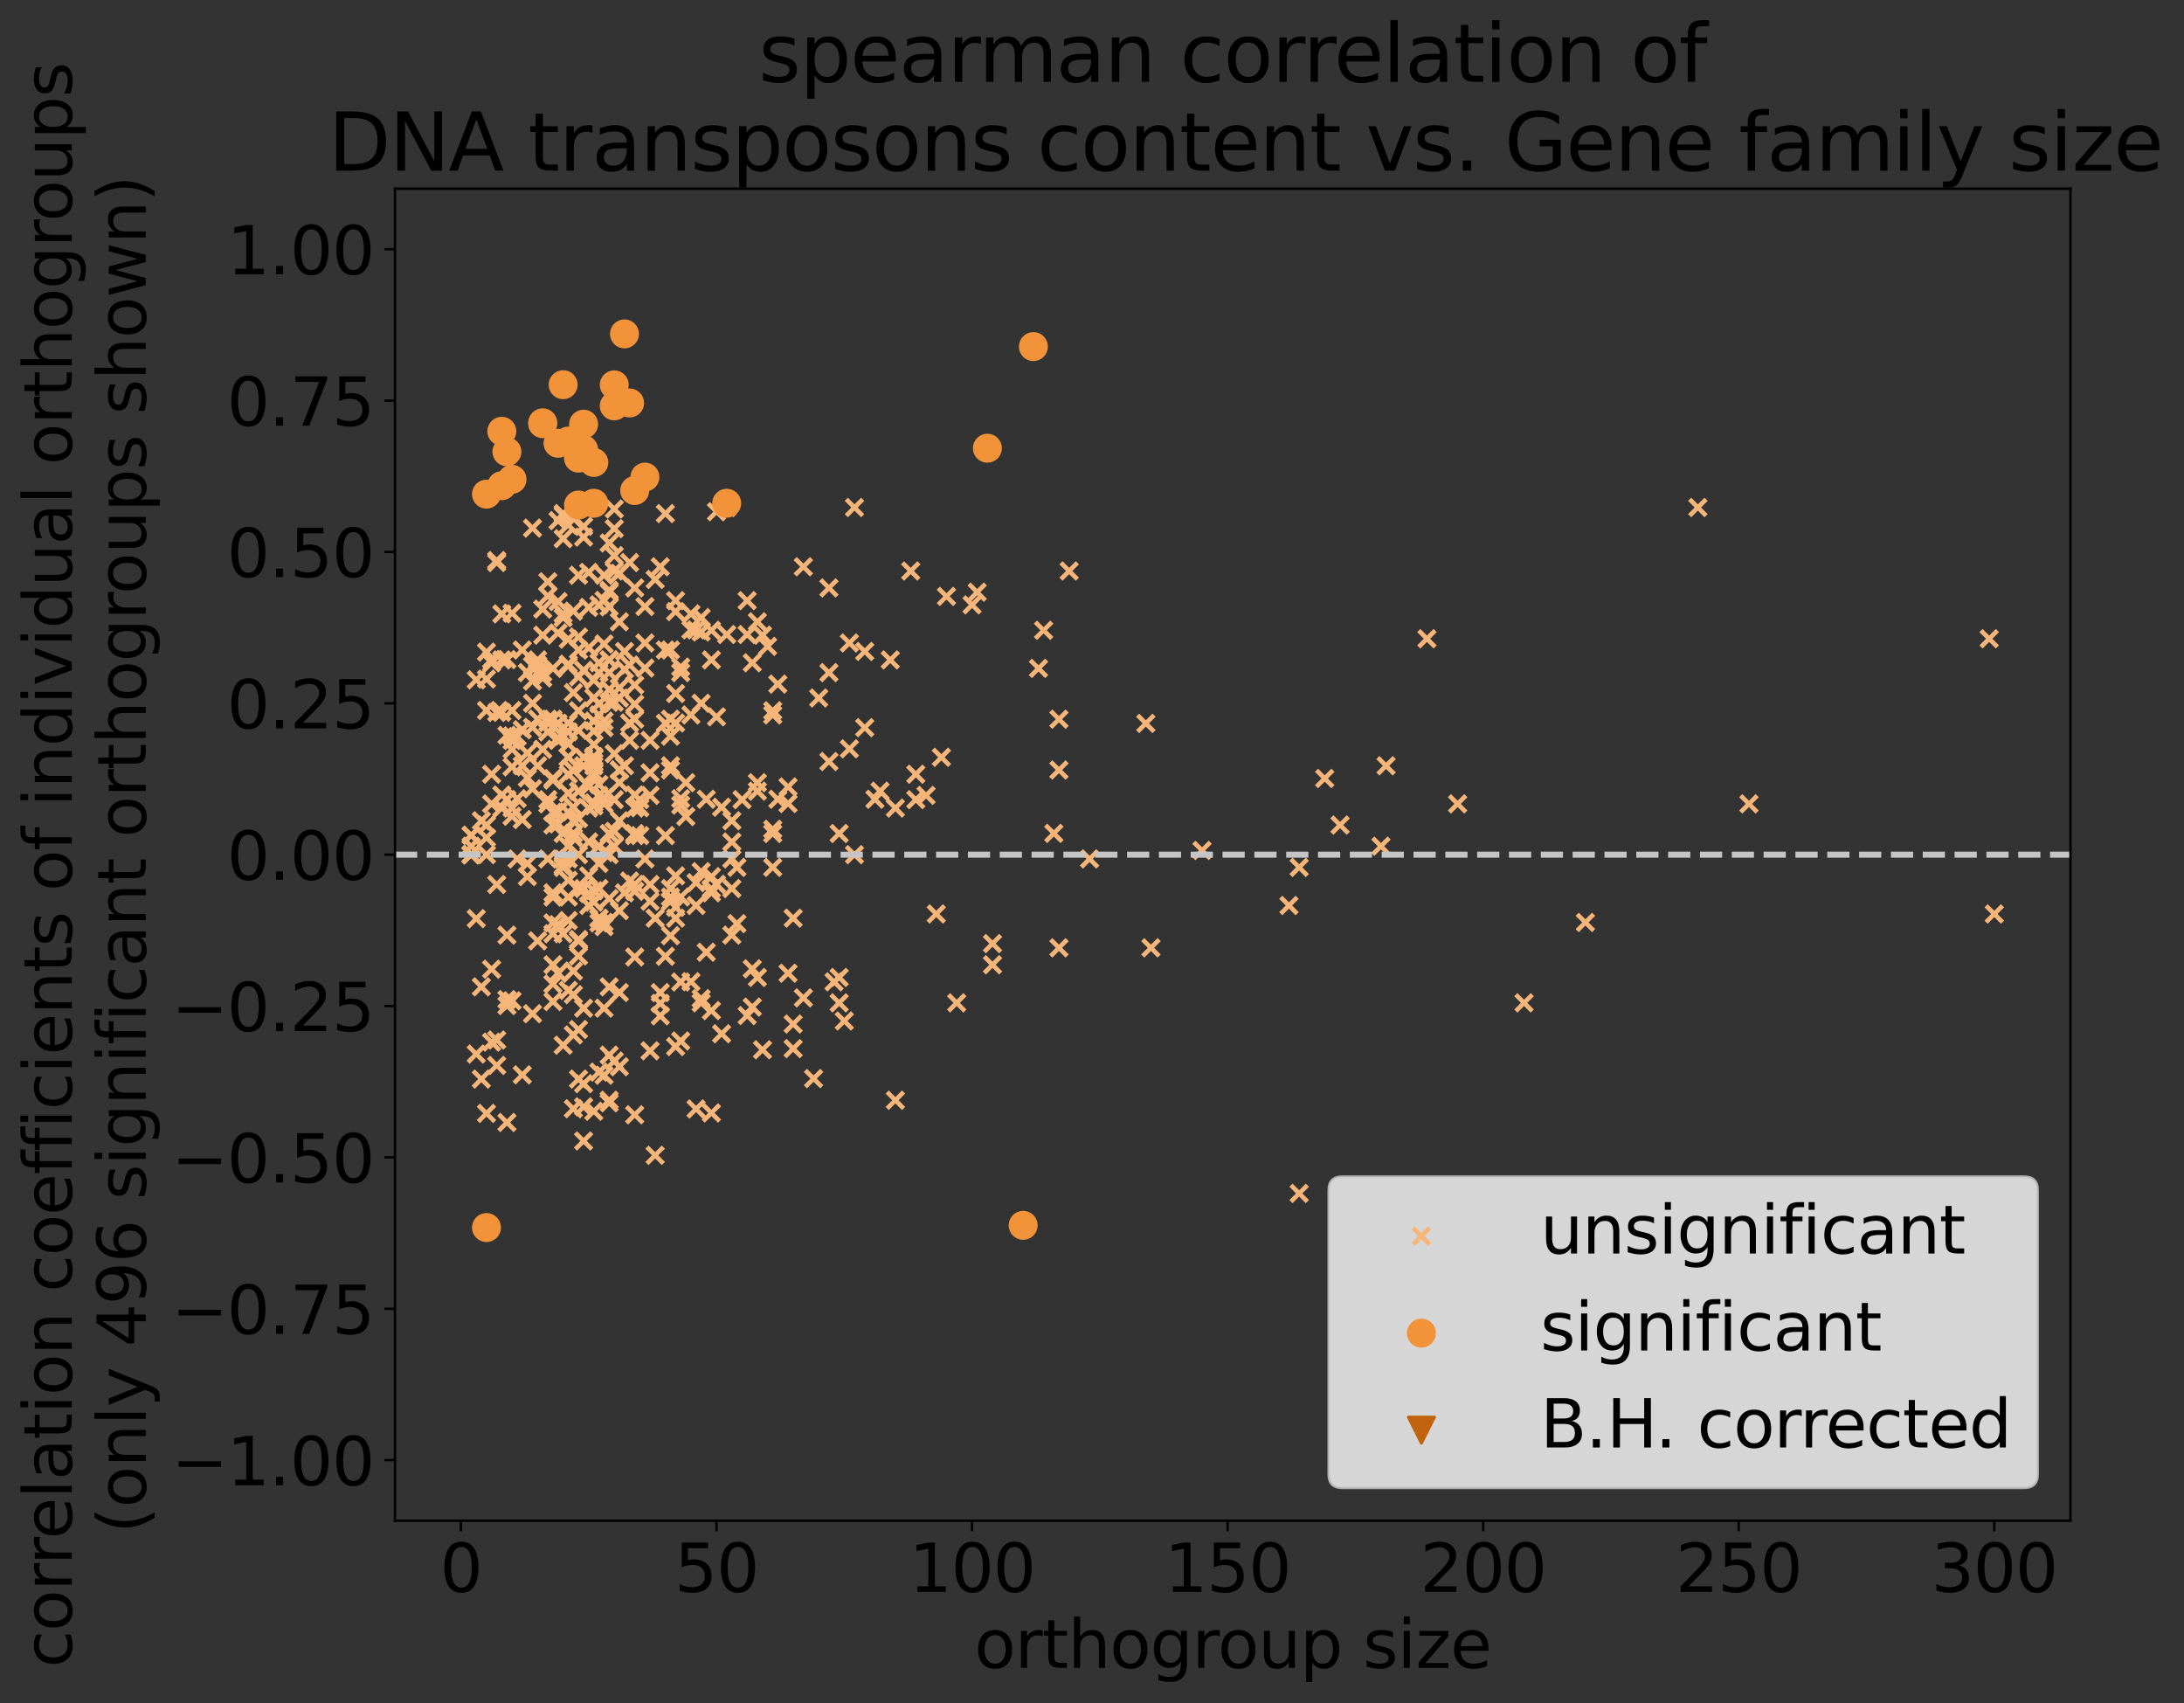 <?xml version="1.0" encoding="utf-8" standalone="no"?>
<!DOCTYPE svg PUBLIC "-//W3C//DTD SVG 1.1//EN"
  "http://www.w3.org/Graphics/SVG/1.1/DTD/svg11.dtd">
<svg xmlns:xlink="http://www.w3.org/1999/xlink" width="727.359pt" height="567.126pt" viewBox="0 0 727.359 567.126" xmlns="http://www.w3.org/2000/svg" version="1.1">
 <rect x="0" y="0" width="727.359" height="567.126" fill="#333333" stroke="none"/>
 <defs>
  <style type="text/css">*{stroke-linejoin: round; stroke-linecap: butt}</style>
 </defs>
 <g id="figure_1">
  <g id="patch_1">
   <path d="M 0 567.126 
L 727.359 567.126 
L 727.359 0 
L 0 0 
L 0 567.126 
z
" style="fill: none"/>
  </g>
  <g id="axes_1">
   <g id="patch_2">
    <path d="M 131.547 506.342 
L 689.547 506.342 
L 689.547 62.822 
L 131.547 62.822 
L 131.547 506.342 
z
" style="fill: none"/>
   </g>
   <g id="PathCollection_1">
    <defs>
     <path id="mf273e30b6a" d="M -2.739 2.739 
L 2.739 -2.739 
M -2.739 -2.739 
L 2.739 2.739 
" style="stroke: #f6b679; stroke-width: 1.5"/>
    </defs>
    <g clip-path="url(#pa15b24a657)">
     <use xlink:href="#mf273e30b6a" x="383.311" y="315.597" style="fill: #f6b679; stroke: #f6b679; stroke-width: 1.5"/>
     <use xlink:href="#mf273e30b6a" x="325.434" y="197.175" style="fill: #f6b679; stroke: #f6b679; stroke-width: 1.5"/>
     <use xlink:href="#mf273e30b6a" x="177.337" y="226.781" style="fill: #f6b679; stroke: #f6b679; stroke-width: 1.5"/>
     <use xlink:href="#mf273e30b6a" x="216.489" y="300.09" style="fill: #f6b679; stroke: #f6b679; stroke-width: 1.5"/>
     <use xlink:href="#mf273e30b6a" x="223.298" y="239.469" style="fill: #f6b679; stroke: #f6b679; stroke-width: 1.5"/>
     <use xlink:href="#mf273e30b6a" x="162.017" y="217.132" style="fill: #f6b679; stroke: #f6b679; stroke-width: 1.5"/>
     <use xlink:href="#mf273e30b6a" x="356.075" y="190.126" style="fill: #f6b679; stroke: #f6b679; stroke-width: 1.5"/>
     <use xlink:href="#mf273e30b6a" x="219.894" y="188.716" style="fill: #f6b679; stroke: #f6b679; stroke-width: 1.5"/>
     <use xlink:href="#mf273e30b6a" x="209.68" y="221.438" style="fill: #f6b679; stroke: #f6b679; stroke-width: 1.5"/>
     <use xlink:href="#mf273e30b6a" x="189.253" y="212.827" style="fill: #f6b679; stroke: #f6b679; stroke-width: 1.5"/>
     <use xlink:href="#mf273e30b6a" x="168.826" y="332.822" style="fill: #f6b679; stroke: #f6b679; stroke-width: 1.5"/>
     <use xlink:href="#mf273e30b6a" x="170.528" y="246.552" style="fill: #f6b679; stroke: #f6b679; stroke-width: 1.5"/>
     <use xlink:href="#mf273e30b6a" x="202.871" y="328.594" style="fill: #f6b679; stroke: #f6b679; stroke-width: 1.5"/>
     <use xlink:href="#mf273e30b6a" x="226.703" y="326.975" style="fill: #f6b679; stroke: #f6b679; stroke-width: 1.5"/>
     <use xlink:href="#mf273e30b6a" x="315.22" y="198.585" style="fill: #f6b679; stroke: #f6b679; stroke-width: 1.5"/>
     <use xlink:href="#mf273e30b6a" x="162.017" y="278.943" style="fill: #f6b679; stroke: #f6b679; stroke-width: 1.5"/>
     <use xlink:href="#mf273e30b6a" x="216.489" y="264.845" style="fill: #f6b679; stroke: #f6b679; stroke-width: 1.5"/>
     <use xlink:href="#mf273e30b6a" x="190.956" y="172.644" style="fill: #f6b679; stroke: #f6b679; stroke-width: 1.5"/>
     <use xlink:href="#mf273e30b6a" x="187.551" y="277.533" style="fill: #f6b679; stroke: #f6b679; stroke-width: 1.5"/>
     <use xlink:href="#mf273e30b6a" x="213.085" y="278.227" style="fill: #f6b679; stroke: #f6b679; stroke-width: 1.5"/>
     <use xlink:href="#mf273e30b6a" x="190.956" y="268.796" style="fill: #f6b679; stroke: #f6b679; stroke-width: 1.5"/>
     <use xlink:href="#mf273e30b6a" x="236.916" y="297.27" style="fill: #f6b679; stroke: #f6b679; stroke-width: 1.5"/>
     <use xlink:href="#mf273e30b6a" x="197.765" y="251.928" style="fill: #f6b679; stroke: #f6b679; stroke-width: 1.5"/>
     <use xlink:href="#mf273e30b6a" x="318.625" y="333.925" style="fill: #f6b679; stroke: #f6b679; stroke-width: 1.5"/>
     <use xlink:href="#mf273e30b6a" x="163.719" y="220.693" style="fill: #f6b679; stroke: #f6b679; stroke-width: 1.5"/>
     <use xlink:href="#mf273e30b6a" x="184.147" y="310.917" style="fill: #f6b679; stroke: #f6b679; stroke-width: 1.5"/>
     <use xlink:href="#mf273e30b6a" x="204.574" y="281.763" style="fill: #f6b679; stroke: #f6b679; stroke-width: 1.5"/>
     <use xlink:href="#mf273e30b6a" x="197.765" y="232.328" style="fill: #f6b679; stroke: #f6b679; stroke-width: 1.5"/>
     <use xlink:href="#mf273e30b6a" x="189.253" y="293.101" style="fill: #f6b679; stroke: #f6b679; stroke-width: 1.5"/>
     <use xlink:href="#mf273e30b6a" x="192.658" y="284.582" style="fill: #f6b679; stroke: #f6b679; stroke-width: 1.5"/>
     <use xlink:href="#mf273e30b6a" x="199.467" y="356.99" style="fill: #f6b679; stroke: #f6b679; stroke-width: 1.5"/>
     <use xlink:href="#mf273e30b6a" x="330.541" y="314.188" style="fill: #f6b679; stroke: #f6b679; stroke-width: 1.5"/>
     <use xlink:href="#mf273e30b6a" x="281.175" y="339.952" style="fill: #f6b679; stroke: #f6b679; stroke-width: 1.5"/>
     <use xlink:href="#mf273e30b6a" x="207.978" y="222.882" style="fill: #f6b679; stroke: #f6b679; stroke-width: 1.5"/>
     <use xlink:href="#mf273e30b6a" x="199.467" y="264.845" style="fill: #f6b679; stroke: #f6b679; stroke-width: 1.5"/>
     <use xlink:href="#mf273e30b6a" x="252.237" y="263.435" style="fill: #f6b679; stroke: #f6b679; stroke-width: 1.5"/>
     <use xlink:href="#mf273e30b6a" x="206.276" y="229.033" style="fill: #f6b679; stroke: #f6b679; stroke-width: 1.5"/>
     <use xlink:href="#mf273e30b6a" x="199.467" y="295.86" style="fill: #f6b679; stroke: #f6b679; stroke-width: 1.5"/>
     <use xlink:href="#mf273e30b6a" x="199.467" y="287.506" style="fill: #f6b679; stroke: #f6b679; stroke-width: 1.5"/>
     <use xlink:href="#mf273e30b6a" x="253.939" y="349.546" style="fill: #f6b679; stroke: #f6b679; stroke-width: 1.5"/>
     <use xlink:href="#mf273e30b6a" x="323.732" y="201.404" style="fill: #f6b679; stroke: #f6b679; stroke-width: 1.5"/>
     <use xlink:href="#mf273e30b6a" x="216.489" y="246.518" style="fill: #f6b679; stroke: #f6b679; stroke-width: 1.5"/>
     <use xlink:href="#mf273e30b6a" x="214.787" y="286.002" style="fill: #f6b679; stroke: #f6b679; stroke-width: 1.5"/>
     <use xlink:href="#mf273e30b6a" x="196.062" y="215.697" style="fill: #f6b679; stroke: #f6b679; stroke-width: 1.5"/>
     <use xlink:href="#mf273e30b6a" x="197.765" y="254.977" style="fill: #f6b679; stroke: #f6b679; stroke-width: 1.5"/>
     <use xlink:href="#mf273e30b6a" x="225.001" y="348.471" style="fill: #f6b679; stroke: #f6b679; stroke-width: 1.5"/>
     <use xlink:href="#mf273e30b6a" x="213.085" y="268.965" style="fill: #f6b679; stroke: #f6b679; stroke-width: 1.5"/>
     <use xlink:href="#mf273e30b6a" x="189.253" y="298.68" style="fill: #f6b679; stroke: #f6b679; stroke-width: 1.5"/>
     <use xlink:href="#mf273e30b6a" x="189.253" y="252.157" style="fill: #f6b679; stroke: #f6b679; stroke-width: 1.5"/>
     <use xlink:href="#mf273e30b6a" x="167.124" y="219.732" style="fill: #f6b679; stroke: #f6b679; stroke-width: 1.5"/>
     <use xlink:href="#mf273e30b6a" x="189.253" y="252.157" style="fill: #f6b679; stroke: #f6b679; stroke-width: 1.5"/>
     <use xlink:href="#mf273e30b6a" x="184.147" y="270.484" style="fill: #f6b679; stroke: #f6b679; stroke-width: 1.5"/>
     <use xlink:href="#mf273e30b6a" x="311.816" y="304.319" style="fill: #f6b679; stroke: #f6b679; stroke-width: 1.5"/>
     <use xlink:href="#mf273e30b6a" x="184.147" y="321.237" style="fill: #f6b679; stroke: #f6b679; stroke-width: 1.5"/>
     <use xlink:href="#mf273e30b6a" x="189.253" y="240.727" style="fill: #f6b679; stroke: #f6b679; stroke-width: 1.5"/>
     <use xlink:href="#mf273e30b6a" x="204.574" y="185.018" style="fill: #f6b679; stroke: #f6b679; stroke-width: 1.5"/>
     <use xlink:href="#mf273e30b6a" x="168.826" y="373.754" style="fill: #f6b679; stroke: #f6b679; stroke-width: 1.5"/>
     <use xlink:href="#mf273e30b6a" x="184.147" y="297.27" style="fill: #f6b679; stroke: #f6b679; stroke-width: 1.5"/>
     <use xlink:href="#mf273e30b6a" x="192.658" y="318.307" style="fill: #f6b679; stroke: #f6b679; stroke-width: 1.5"/>
     <use xlink:href="#mf273e30b6a" x="206.276" y="260.616" style="fill: #f6b679; stroke: #f6b679; stroke-width: 1.5"/>
     <use xlink:href="#mf273e30b6a" x="197.765" y="252.422" style="fill: #f6b679; stroke: #f6b679; stroke-width: 1.5"/>
     <use xlink:href="#mf273e30b6a" x="185.849" y="245.745" style="fill: #f6b679; stroke: #f6b679; stroke-width: 1.5"/>
     <use xlink:href="#mf273e30b6a" x="662.481" y="212.683" style="fill: #f6b679; stroke: #f6b679; stroke-width: 1.5"/>
     <use xlink:href="#mf273e30b6a" x="194.36" y="379.91" style="fill: #f6b679; stroke: #f6b679; stroke-width: 1.5"/>
     <use xlink:href="#mf273e30b6a" x="352.67" y="239.469" style="fill: #f6b679; stroke: #f6b679; stroke-width: 1.5"/>
     <use xlink:href="#mf273e30b6a" x="204.574" y="250.96" style="fill: #f6b679; stroke: #f6b679; stroke-width: 1.5"/>
     <use xlink:href="#mf273e30b6a" x="211.383" y="228.092" style="fill: #f6b679; stroke: #f6b679; stroke-width: 1.5"/>
     <use xlink:href="#mf273e30b6a" x="202.871" y="180.792" style="fill: #f6b679; stroke: #f6b679; stroke-width: 1.5"/>
     <use xlink:href="#mf273e30b6a" x="219.894" y="334.093" style="fill: #f6b679; stroke: #f6b679; stroke-width: 1.5"/>
     <use xlink:href="#mf273e30b6a" x="185.849" y="246.518" style="fill: #f6b679; stroke: #f6b679; stroke-width: 1.5"/>
     <use xlink:href="#mf273e30b6a" x="223.298" y="216.434" style="fill: #f6b679; stroke: #f6b679; stroke-width: 1.5"/>
     <use xlink:href="#mf273e30b6a" x="206.276" y="273.304" style="fill: #f6b679; stroke: #f6b679; stroke-width: 1.5"/>
     <use xlink:href="#mf273e30b6a" x="228.405" y="260.616" style="fill: #f6b679; stroke: #f6b679; stroke-width: 1.5"/>
     <use xlink:href="#mf273e30b6a" x="163.719" y="347.009" style="fill: #f6b679; stroke: #f6b679; stroke-width: 1.5"/>
     <use xlink:href="#mf273e30b6a" x="247.13" y="266.255" style="fill: #f6b679; stroke: #f6b679; stroke-width: 1.5"/>
     <use xlink:href="#mf273e30b6a" x="223.298" y="300.09" style="fill: #f6b679; stroke: #f6b679; stroke-width: 1.5"/>
     <use xlink:href="#mf273e30b6a" x="225.001" y="230.916" style="fill: #f6b679; stroke: #f6b679; stroke-width: 1.5"/>
     <use xlink:href="#mf273e30b6a" x="192.658" y="342.792" style="fill: #f6b679; stroke: #f6b679; stroke-width: 1.5"/>
     <use xlink:href="#mf273e30b6a" x="211.383" y="277.533" style="fill: #f6b679; stroke: #f6b679; stroke-width: 1.5"/>
     <use xlink:href="#mf273e30b6a" x="446.294" y="274.714" style="fill: #f6b679; stroke: #f6b679; stroke-width: 1.5"/>
     <use xlink:href="#mf273e30b6a" x="190.956" y="273.304" style="fill: #f6b679; stroke: #f6b679; stroke-width: 1.5"/>
     <use xlink:href="#mf273e30b6a" x="187.551" y="245.108" style="fill: #f6b679; stroke: #f6b679; stroke-width: 1.5"/>
     <use xlink:href="#mf273e30b6a" x="235.214" y="266.125" style="fill: #f6b679; stroke: #f6b679; stroke-width: 1.5"/>
     <use xlink:href="#mf273e30b6a" x="167.124" y="204.406" style="fill: #f6b679; stroke: #f6b679; stroke-width: 1.5"/>
     <use xlink:href="#mf273e30b6a" x="240.321" y="268.781" style="fill: #f6b679; stroke: #f6b679; stroke-width: 1.5"/>
     <use xlink:href="#mf273e30b6a" x="582.475" y="267.665" style="fill: #f6b679; stroke: #f6b679; stroke-width: 1.5"/>
     <use xlink:href="#mf273e30b6a" x="168.826" y="219.618" style="fill: #f6b679; stroke: #f6b679; stroke-width: 1.5"/>
     <use xlink:href="#mf273e30b6a" x="194.36" y="252.157" style="fill: #f6b679; stroke: #f6b679; stroke-width: 1.5"/>
     <use xlink:href="#mf273e30b6a" x="352.67" y="256.386" style="fill: #f6b679; stroke: #f6b679; stroke-width: 1.5"/>
     <use xlink:href="#mf273e30b6a" x="168.826" y="244.829" style="fill: #f6b679; stroke: #f6b679; stroke-width: 1.5"/>
     <use xlink:href="#mf273e30b6a" x="179.04" y="254.977" style="fill: #f6b679; stroke: #f6b679; stroke-width: 1.5"/>
     <use xlink:href="#mf273e30b6a" x="236.916" y="370.579" style="fill: #f6b679; stroke: #f6b679; stroke-width: 1.5"/>
     <use xlink:href="#mf273e30b6a" x="231.81" y="369.253" style="fill: #f6b679; stroke: #f6b679; stroke-width: 1.5"/>
     <use xlink:href="#mf273e30b6a" x="185.849" y="270.231" style="fill: #f6b679; stroke: #f6b679; stroke-width: 1.5"/>
     <use xlink:href="#mf273e30b6a" x="197.765" y="258.455" style="fill: #f6b679; stroke: #f6b679; stroke-width: 1.5"/>
     <use xlink:href="#mf273e30b6a" x="156.91" y="281.758" style="fill: #f6b679; stroke: #f6b679; stroke-width: 1.5"/>
     <use xlink:href="#mf273e30b6a" x="182.444" y="267.665" style="fill: #f6b679; stroke: #f6b679; stroke-width: 1.5"/>
     <use xlink:href="#mf273e30b6a" x="347.563" y="209.863" style="fill: #f6b679; stroke: #f6b679; stroke-width: 1.5"/>
     <use xlink:href="#mf273e30b6a" x="190.956" y="331.187" style="fill: #f6b679; stroke: #f6b679; stroke-width: 1.5"/>
     <use xlink:href="#mf273e30b6a" x="233.512" y="333.925" style="fill: #f6b679; stroke: #f6b679; stroke-width: 1.5"/>
     <use xlink:href="#mf273e30b6a" x="163.719" y="219.618" style="fill: #f6b679; stroke: #f6b679; stroke-width: 1.5"/>
     <use xlink:href="#mf273e30b6a" x="185.849" y="274.349" style="fill: #f6b679; stroke: #f6b679; stroke-width: 1.5"/>
     <use xlink:href="#mf273e30b6a" x="190.956" y="278.903" style="fill: #f6b679; stroke: #f6b679; stroke-width: 1.5"/>
     <use xlink:href="#mf273e30b6a" x="189.253" y="270.459" style="fill: #f6b679; stroke: #f6b679; stroke-width: 1.5"/>
     <use xlink:href="#mf273e30b6a" x="156.91" y="284.582" style="fill: #f6b679; stroke: #f6b679; stroke-width: 1.5"/>
     <use xlink:href="#mf273e30b6a" x="223.298" y="256.386" style="fill: #f6b679; stroke: #f6b679; stroke-width: 1.5"/>
     <use xlink:href="#mf273e30b6a" x="204.574" y="266.255" style="fill: #f6b679; stroke: #f6b679; stroke-width: 1.5"/>
     <use xlink:href="#mf273e30b6a" x="187.551" y="348.023" style="fill: #f6b679; stroke: #f6b679; stroke-width: 1.5"/>
     <use xlink:href="#mf273e30b6a" x="156.91" y="278.124" style="fill: #f6b679; stroke: #f6b679; stroke-width: 1.5"/>
     <use xlink:href="#mf273e30b6a" x="279.473" y="325.466" style="fill: #f6b679; stroke: #f6b679; stroke-width: 1.5"/>
     <use xlink:href="#mf273e30b6a" x="177.337" y="262.655" style="fill: #f6b679; stroke: #f6b679; stroke-width: 1.5"/>
     <use xlink:href="#mf273e30b6a" x="202.871" y="367.199" style="fill: #f6b679; stroke: #f6b679; stroke-width: 1.5"/>
     <use xlink:href="#mf273e30b6a" x="184.147" y="259.752" style="fill: #f6b679; stroke: #f6b679; stroke-width: 1.5"/>
     <use xlink:href="#mf273e30b6a" x="218.192" y="305.729" style="fill: #f6b679; stroke: #f6b679; stroke-width: 1.5"/>
     <use xlink:href="#mf273e30b6a" x="206.276" y="207.044" style="fill: #f6b679; stroke: #f6b679; stroke-width: 1.5"/>
     <use xlink:href="#mf273e30b6a" x="189.253" y="306.51" style="fill: #f6b679; stroke: #f6b679; stroke-width: 1.5"/>
     <use xlink:href="#mf273e30b6a" x="202.871" y="197.175" style="fill: #f6b679; stroke: #f6b679; stroke-width: 1.5"/>
     <use xlink:href="#mf273e30b6a" x="262.45" y="262.025" style="fill: #f6b679; stroke: #f6b679; stroke-width: 1.5"/>
     <use xlink:href="#mf273e30b6a" x="219.894" y="330.505" style="fill: #f6b679; stroke: #f6b679; stroke-width: 1.5"/>
     <use xlink:href="#mf273e30b6a" x="180.742" y="202.814" style="fill: #f6b679; stroke: #f6b679; stroke-width: 1.5"/>
     <use xlink:href="#mf273e30b6a" x="185.849" y="324.056" style="fill: #f6b679; stroke: #f6b679; stroke-width: 1.5"/>
     <use xlink:href="#mf273e30b6a" x="223.298" y="311.557" style="fill: #f6b679; stroke: #f6b679; stroke-width: 1.5"/>
     <use xlink:href="#mf273e30b6a" x="199.467" y="305.878" style="fill: #f6b679; stroke: #f6b679; stroke-width: 1.5"/>
     <use xlink:href="#mf273e30b6a" x="252.237" y="260.616" style="fill: #f6b679; stroke: #f6b679; stroke-width: 1.5"/>
     <use xlink:href="#mf273e30b6a" x="173.933" y="254.977" style="fill: #f6b679; stroke: #f6b679; stroke-width: 1.5"/>
     <use xlink:href="#mf273e30b6a" x="243.726" y="280.353" style="fill: #f6b679; stroke: #f6b679; stroke-width: 1.5"/>
     <use xlink:href="#mf273e30b6a" x="264.153" y="340.974" style="fill: #f6b679; stroke: #f6b679; stroke-width: 1.5"/>
     <use xlink:href="#mf273e30b6a" x="432.676" y="397.365" style="fill: #f6b679; stroke: #f6b679; stroke-width: 1.5"/>
     <use xlink:href="#mf273e30b6a" x="235.214" y="317.064" style="fill: #f6b679; stroke: #f6b679; stroke-width: 1.5"/>
     <use xlink:href="#mf273e30b6a" x="184.147" y="259.206" style="fill: #f6b679; stroke: #f6b679; stroke-width: 1.5"/>
     <use xlink:href="#mf273e30b6a" x="528.003" y="307.139" style="fill: #f6b679; stroke: #f6b679; stroke-width: 1.5"/>
     <use xlink:href="#mf273e30b6a" x="182.444" y="285.994" style="fill: #f6b679; stroke: #f6b679; stroke-width: 1.5"/>
     <use xlink:href="#mf273e30b6a" x="429.272" y="301.5" style="fill: #f6b679; stroke: #f6b679; stroke-width: 1.5"/>
     <use xlink:href="#mf273e30b6a" x="201.169" y="265.578" style="fill: #f6b679; stroke: #f6b679; stroke-width: 1.5"/>
     <use xlink:href="#mf273e30b6a" x="175.635" y="250.747" style="fill: #f6b679; stroke: #f6b679; stroke-width: 1.5"/>
     <use xlink:href="#mf273e30b6a" x="565.452" y="168.979" style="fill: #f6b679; stroke: #f6b679; stroke-width: 1.5"/>
     <use xlink:href="#mf273e30b6a" x="226.703" y="268.078" style="fill: #f6b679; stroke: #f6b679; stroke-width: 1.5"/>
     <use xlink:href="#mf273e30b6a" x="230.107" y="326.876" style="fill: #f6b679; stroke: #f6b679; stroke-width: 1.5"/>
     <use xlink:href="#mf273e30b6a" x="202.871" y="351.311" style="fill: #f6b679; stroke: #f6b679; stroke-width: 1.5"/>
     <use xlink:href="#mf273e30b6a" x="189.253" y="221.699" style="fill: #f6b679; stroke: #f6b679; stroke-width: 1.5"/>
     <use xlink:href="#mf273e30b6a" x="264.153" y="305.729" style="fill: #f6b679; stroke: #f6b679; stroke-width: 1.5"/>
     <use xlink:href="#mf273e30b6a" x="199.467" y="281.658" style="fill: #f6b679; stroke: #f6b679; stroke-width: 1.5"/>
     <use xlink:href="#mf273e30b6a" x="194.36" y="335.693" style="fill: #f6b679; stroke: #f6b679; stroke-width: 1.5"/>
     <use xlink:href="#mf273e30b6a" x="156.91" y="284.582" style="fill: #f6b679; stroke: #f6b679; stroke-width: 1.5"/>
     <use xlink:href="#mf273e30b6a" x="231.81" y="301.5" style="fill: #f6b679; stroke: #f6b679; stroke-width: 1.5"/>
     <use xlink:href="#mf273e30b6a" x="175.635" y="287.506" style="fill: #f6b679; stroke: #f6b679; stroke-width: 1.5"/>
     <use xlink:href="#mf273e30b6a" x="158.613" y="305.878" style="fill: #f6b679; stroke: #f6b679; stroke-width: 1.5"/>
     <use xlink:href="#mf273e30b6a" x="204.574" y="176.028" style="fill: #f6b679; stroke: #f6b679; stroke-width: 1.5"/>
     <use xlink:href="#mf273e30b6a" x="172.231" y="285.992" style="fill: #f6b679; stroke: #f6b679; stroke-width: 1.5"/>
     <use xlink:href="#mf273e30b6a" x="201.169" y="199.911" style="fill: #f6b679; stroke: #f6b679; stroke-width: 1.5"/>
     <use xlink:href="#mf273e30b6a" x="187.551" y="171.601" style="fill: #f6b679; stroke: #f6b679; stroke-width: 1.5"/>
     <use xlink:href="#mf273e30b6a" x="507.575" y="333.925" style="fill: #f6b679; stroke: #f6b679; stroke-width: 1.5"/>
     <use xlink:href="#mf273e30b6a" x="243.726" y="295.86" style="fill: #f6b679; stroke: #f6b679; stroke-width: 1.5"/>
     <use xlink:href="#mf273e30b6a" x="196.062" y="301.5" style="fill: #f6b679; stroke: #f6b679; stroke-width: 1.5"/>
     <use xlink:href="#mf273e30b6a" x="199.467" y="261.193" style="fill: #f6b679; stroke: #f6b679; stroke-width: 1.5"/>
     <use xlink:href="#mf273e30b6a" x="225.001" y="291.631" style="fill: #f6b679; stroke: #f6b679; stroke-width: 1.5"/>
     <use xlink:href="#mf273e30b6a" x="189.253" y="281.763" style="fill: #f6b679; stroke: #f6b679; stroke-width: 1.5"/>
     <use xlink:href="#mf273e30b6a" x="196.062" y="261.866" style="fill: #f6b679; stroke: #f6b679; stroke-width: 1.5"/>
     <use xlink:href="#mf273e30b6a" x="163.719" y="322.713" style="fill: #f6b679; stroke: #f6b679; stroke-width: 1.5"/>
     <use xlink:href="#mf273e30b6a" x="276.068" y="253.567" style="fill: #f6b679; stroke: #f6b679; stroke-width: 1.5"/>
     <use xlink:href="#mf273e30b6a" x="196.062" y="297.498" style="fill: #f6b679; stroke: #f6b679; stroke-width: 1.5"/>
     <use xlink:href="#mf273e30b6a" x="197.765" y="247.928" style="fill: #f6b679; stroke: #f6b679; stroke-width: 1.5"/>
     <use xlink:href="#mf273e30b6a" x="255.641" y="215.224" style="fill: #f6b679; stroke: #f6b679; stroke-width: 1.5"/>
     <use xlink:href="#mf273e30b6a" x="187.551" y="205.634" style="fill: #f6b679; stroke: #f6b679; stroke-width: 1.5"/>
     <use xlink:href="#mf273e30b6a" x="199.467" y="223.961" style="fill: #f6b679; stroke: #f6b679; stroke-width: 1.5"/>
     <use xlink:href="#mf273e30b6a" x="432.676" y="288.811" style="fill: #f6b679; stroke: #f6b679; stroke-width: 1.5"/>
     <use xlink:href="#mf273e30b6a" x="189.253" y="174.797" style="fill: #f6b679; stroke: #f6b679; stroke-width: 1.5"/>
     <use xlink:href="#mf273e30b6a" x="197.765" y="240.096" style="fill: #f6b679; stroke: #f6b679; stroke-width: 1.5"/>
     <use xlink:href="#mf273e30b6a" x="204.574" y="276.815" style="fill: #f6b679; stroke: #f6b679; stroke-width: 1.5"/>
     <use xlink:href="#mf273e30b6a" x="250.535" y="220.693" style="fill: #f6b679; stroke: #f6b679; stroke-width: 1.5"/>
     <use xlink:href="#mf273e30b6a" x="664.183" y="304.319" style="fill: #f6b679; stroke: #f6b679; stroke-width: 1.5"/>
     <use xlink:href="#mf273e30b6a" x="189.253" y="247.669" style="fill: #f6b679; stroke: #f6b679; stroke-width: 1.5"/>
     <use xlink:href="#mf273e30b6a" x="352.67" y="315.597" style="fill: #f6b679; stroke: #f6b679; stroke-width: 1.5"/>
     <use xlink:href="#mf273e30b6a" x="207.978" y="254.977" style="fill: #f6b679; stroke: #f6b679; stroke-width: 1.5"/>
     <use xlink:href="#mf273e30b6a" x="313.518" y="252.157" style="fill: #f6b679; stroke: #f6b679; stroke-width: 1.5"/>
     <use xlink:href="#mf273e30b6a" x="238.619" y="238.684" style="fill: #f6b679; stroke: #f6b679; stroke-width: 1.5"/>
     <use xlink:href="#mf273e30b6a" x="190.956" y="203.499" style="fill: #f6b679; stroke: #f6b679; stroke-width: 1.5"/>
     <use xlink:href="#mf273e30b6a" x="221.596" y="278.227" style="fill: #f6b679; stroke: #f6b679; stroke-width: 1.5"/>
     <use xlink:href="#mf273e30b6a" x="305.007" y="257.796" style="fill: #f6b679; stroke: #f6b679; stroke-width: 1.5"/>
     <use xlink:href="#mf273e30b6a" x="233.512" y="205.634" style="fill: #f6b679; stroke: #f6b679; stroke-width: 1.5"/>
     <use xlink:href="#mf273e30b6a" x="267.557" y="188.716" style="fill: #f6b679; stroke: #f6b679; stroke-width: 1.5"/>
     <use xlink:href="#mf273e30b6a" x="187.551" y="310.895" style="fill: #f6b679; stroke: #f6b679; stroke-width: 1.5"/>
     <use xlink:href="#mf273e30b6a" x="179.04" y="239.469" style="fill: #f6b679; stroke: #f6b679; stroke-width: 1.5"/>
     <use xlink:href="#mf273e30b6a" x="461.614" y="254.977" style="fill: #f6b679; stroke: #f6b679; stroke-width: 1.5"/>
     <use xlink:href="#mf273e30b6a" x="194.36" y="254.977" style="fill: #f6b679; stroke: #f6b679; stroke-width: 1.5"/>
     <use xlink:href="#mf273e30b6a" x="230.107" y="209.732" style="fill: #f6b679; stroke: #f6b679; stroke-width: 1.5"/>
     <use xlink:href="#mf273e30b6a" x="279.473" y="333.925" style="fill: #f6b679; stroke: #f6b679; stroke-width: 1.5"/>
     <use xlink:href="#mf273e30b6a" x="225.001" y="199.995" style="fill: #f6b679; stroke: #f6b679; stroke-width: 1.5"/>
     <use xlink:href="#mf273e30b6a" x="162.017" y="236.565" style="fill: #f6b679; stroke: #f6b679; stroke-width: 1.5"/>
     <use xlink:href="#mf273e30b6a" x="184.147" y="327.635" style="fill: #f6b679; stroke: #f6b679; stroke-width: 1.5"/>
     <use xlink:href="#mf273e30b6a" x="225.001" y="302.124" style="fill: #f6b679; stroke: #f6b679; stroke-width: 1.5"/>
     <use xlink:href="#mf273e30b6a" x="182.444" y="198.434" style="fill: #f6b679; stroke: #f6b679; stroke-width: 1.5"/>
     <use xlink:href="#mf273e30b6a" x="189.253" y="285.994" style="fill: #f6b679; stroke: #f6b679; stroke-width: 1.5"/>
     <use xlink:href="#mf273e30b6a" x="257.344" y="288.811" style="fill: #f6b679; stroke: #f6b679; stroke-width: 1.5"/>
     <use xlink:href="#mf273e30b6a" x="305.007" y="266.255" style="fill: #f6b679; stroke: #f6b679; stroke-width: 1.5"/>
     <use xlink:href="#mf273e30b6a" x="201.169" y="267.665" style="fill: #f6b679; stroke: #f6b679; stroke-width: 1.5"/>
     <use xlink:href="#mf273e30b6a" x="187.551" y="179.369" style="fill: #f6b679; stroke: #f6b679; stroke-width: 1.5"/>
     <use xlink:href="#mf273e30b6a" x="233.512" y="210.438" style="fill: #f6b679; stroke: #f6b679; stroke-width: 1.5"/>
     <use xlink:href="#mf273e30b6a" x="189.253" y="257.796" style="fill: #f6b679; stroke: #f6b679; stroke-width: 1.5"/>
     <use xlink:href="#mf273e30b6a" x="167.124" y="269.047" style="fill: #f6b679; stroke: #f6b679; stroke-width: 1.5"/>
     <use xlink:href="#mf273e30b6a" x="185.849" y="240.802" style="fill: #f6b679; stroke: #f6b679; stroke-width: 1.5"/>
     <use xlink:href="#mf273e30b6a" x="291.389" y="266.125" style="fill: #f6b679; stroke: #f6b679; stroke-width: 1.5"/>
     <use xlink:href="#mf273e30b6a" x="202.871" y="366.35" style="fill: #f6b679; stroke: #f6b679; stroke-width: 1.5"/>
     <use xlink:href="#mf273e30b6a" x="192.658" y="272.578" style="fill: #f6b679; stroke: #f6b679; stroke-width: 1.5"/>
     <use xlink:href="#mf273e30b6a" x="173.933" y="272.887" style="fill: #f6b679; stroke: #f6b679; stroke-width: 1.5"/>
     <use xlink:href="#mf273e30b6a" x="201.169" y="358.02" style="fill: #f6b679; stroke: #f6b679; stroke-width: 1.5"/>
     <use xlink:href="#mf273e30b6a" x="202.871" y="229.6" style="fill: #f6b679; stroke: #f6b679; stroke-width: 1.5"/>
     <use xlink:href="#mf273e30b6a" x="184.147" y="239.469" style="fill: #f6b679; stroke: #f6b679; stroke-width: 1.5"/>
     <use xlink:href="#mf273e30b6a" x="194.36" y="295.86" style="fill: #f6b679; stroke: #f6b679; stroke-width: 1.5"/>
     <use xlink:href="#mf273e30b6a" x="218.192" y="192.946" style="fill: #f6b679; stroke: #f6b679; stroke-width: 1.5"/>
     <use xlink:href="#mf273e30b6a" x="184.147" y="274.696" style="fill: #f6b679; stroke: #f6b679; stroke-width: 1.5"/>
     <use xlink:href="#mf273e30b6a" x="243.726" y="311.368" style="fill: #f6b679; stroke: #f6b679; stroke-width: 1.5"/>
     <use xlink:href="#mf273e30b6a" x="201.169" y="214.414" style="fill: #f6b679; stroke: #f6b679; stroke-width: 1.5"/>
     <use xlink:href="#mf273e30b6a" x="184.147" y="333.491" style="fill: #f6b679; stroke: #f6b679; stroke-width: 1.5"/>
     <use xlink:href="#mf273e30b6a" x="199.467" y="220.693" style="fill: #f6b679; stroke: #f6b679; stroke-width: 1.5"/>
     <use xlink:href="#mf273e30b6a" x="250.535" y="322.59" style="fill: #f6b679; stroke: #f6b679; stroke-width: 1.5"/>
     <use xlink:href="#mf273e30b6a" x="172.231" y="265.926" style="fill: #f6b679; stroke: #f6b679; stroke-width: 1.5"/>
     <use xlink:href="#mf273e30b6a" x="180.742" y="211.491" style="fill: #f6b679; stroke: #f6b679; stroke-width: 1.5"/>
     <use xlink:href="#mf273e30b6a" x="206.276" y="256.337" style="fill: #f6b679; stroke: #f6b679; stroke-width: 1.5"/>
     <use xlink:href="#mf273e30b6a" x="201.169" y="242.288" style="fill: #f6b679; stroke: #f6b679; stroke-width: 1.5"/>
     <use xlink:href="#mf273e30b6a" x="293.091" y="263.435" style="fill: #f6b679; stroke: #f6b679; stroke-width: 1.5"/>
     <use xlink:href="#mf273e30b6a" x="184.147" y="298.705" style="fill: #f6b679; stroke: #f6b679; stroke-width: 1.5"/>
     <use xlink:href="#mf273e30b6a" x="202.871" y="219.732" style="fill: #f6b679; stroke: #f6b679; stroke-width: 1.5"/>
     <use xlink:href="#mf273e30b6a" x="240.321" y="344.212" style="fill: #f6b679; stroke: #f6b679; stroke-width: 1.5"/>
     <use xlink:href="#mf273e30b6a" x="163.719" y="257.796" style="fill: #f6b679; stroke: #f6b679; stroke-width: 1.5"/>
     <use xlink:href="#mf273e30b6a" x="177.337" y="175.838" style="fill: #f6b679; stroke: #f6b679; stroke-width: 1.5"/>
     <use xlink:href="#mf273e30b6a" x="308.411" y="264.845" style="fill: #f6b679; stroke: #f6b679; stroke-width: 1.5"/>
     <use xlink:href="#mf273e30b6a" x="276.068" y="195.765" style="fill: #f6b679; stroke: #f6b679; stroke-width: 1.5"/>
     <use xlink:href="#mf273e30b6a" x="233.512" y="234.169" style="fill: #f6b679; stroke: #f6b679; stroke-width: 1.5"/>
     <use xlink:href="#mf273e30b6a" x="298.198" y="269.074" style="fill: #f6b679; stroke: #f6b679; stroke-width: 1.5"/>
     <use xlink:href="#mf273e30b6a" x="250.535" y="335.335" style="fill: #f6b679; stroke: #f6b679; stroke-width: 1.5"/>
     <use xlink:href="#mf273e30b6a" x="231.81" y="293.91" style="fill: #f6b679; stroke: #f6b679; stroke-width: 1.5"/>
     <use xlink:href="#mf273e30b6a" x="189.253" y="243.698" style="fill: #f6b679; stroke: #f6b679; stroke-width: 1.5"/>
     <use xlink:href="#mf273e30b6a" x="226.703" y="346.613" style="fill: #f6b679; stroke: #f6b679; stroke-width: 1.5"/>
     <use xlink:href="#mf273e30b6a" x="223.298" y="254.977" style="fill: #f6b679; stroke: #f6b679; stroke-width: 1.5"/>
     <use xlink:href="#mf273e30b6a" x="180.742" y="249.498" style="fill: #f6b679; stroke: #f6b679; stroke-width: 1.5"/>
     <use xlink:href="#mf273e30b6a" x="168.826" y="266.223" style="fill: #f6b679; stroke: #f6b679; stroke-width: 1.5"/>
     <use xlink:href="#mf273e30b6a" x="236.916" y="336.5" style="fill: #f6b679; stroke: #f6b679; stroke-width: 1.5"/>
     <use xlink:href="#mf273e30b6a" x="257.344" y="236.649" style="fill: #f6b679; stroke: #f6b679; stroke-width: 1.5"/>
     <use xlink:href="#mf273e30b6a" x="180.742" y="223.961" style="fill: #f6b679; stroke: #f6b679; stroke-width: 1.5"/>
     <use xlink:href="#mf273e30b6a" x="199.467" y="307.298" style="fill: #f6b679; stroke: #f6b679; stroke-width: 1.5"/>
     <use xlink:href="#mf273e30b6a" x="165.422" y="186.64" style="fill: #f6b679; stroke: #f6b679; stroke-width: 1.5"/>
     <use xlink:href="#mf273e30b6a" x="197.765" y="243.409" style="fill: #f6b679; stroke: #f6b679; stroke-width: 1.5"/>
     <use xlink:href="#mf273e30b6a" x="259.046" y="227.792" style="fill: #f6b679; stroke: #f6b679; stroke-width: 1.5"/>
     <use xlink:href="#mf273e30b6a" x="179.04" y="313.284" style="fill: #f6b679; stroke: #f6b679; stroke-width: 1.5"/>
     <use xlink:href="#mf273e30b6a" x="192.658" y="225.371" style="fill: #f6b679; stroke: #f6b679; stroke-width: 1.5"/>
     <use xlink:href="#mf273e30b6a" x="211.383" y="318.656" style="fill: #f6b679; stroke: #f6b679; stroke-width: 1.5"/>
     <use xlink:href="#mf273e30b6a" x="206.276" y="256.386" style="fill: #f6b679; stroke: #f6b679; stroke-width: 1.5"/>
     <use xlink:href="#mf273e30b6a" x="168.826" y="311.368" style="fill: #f6b679; stroke: #f6b679; stroke-width: 1.5"/>
     <use xlink:href="#mf273e30b6a" x="177.337" y="242.189" style="fill: #f6b679; stroke: #f6b679; stroke-width: 1.5"/>
     <use xlink:href="#mf273e30b6a" x="167.124" y="264.706" style="fill: #f6b679; stroke: #f6b679; stroke-width: 1.5"/>
     <use xlink:href="#mf273e30b6a" x="162.017" y="284.582" style="fill: #f6b679; stroke: #f6b679; stroke-width: 1.5"/>
     <use xlink:href="#mf273e30b6a" x="226.703" y="223.961" style="fill: #f6b679; stroke: #f6b679; stroke-width: 1.5"/>
     <use xlink:href="#mf273e30b6a" x="242.023" y="211.273" style="fill: #f6b679; stroke: #f6b679; stroke-width: 1.5"/>
     <use xlink:href="#mf273e30b6a" x="284.58" y="284.582" style="fill: #f6b679; stroke: #f6b679; stroke-width: 1.5"/>
     <use xlink:href="#mf273e30b6a" x="211.383" y="294.451" style="fill: #f6b679; stroke: #f6b679; stroke-width: 1.5"/>
     <use xlink:href="#mf273e30b6a" x="156.91" y="284.582" style="fill: #f6b679; stroke: #f6b679; stroke-width: 1.5"/>
     <use xlink:href="#mf273e30b6a" x="194.36" y="175.261" style="fill: #f6b679; stroke: #f6b679; stroke-width: 1.5"/>
     <use xlink:href="#mf273e30b6a" x="182.444" y="266.255" style="fill: #f6b679; stroke: #f6b679; stroke-width: 1.5"/>
     <use xlink:href="#mf273e30b6a" x="170.528" y="269.074" style="fill: #f6b679; stroke: #f6b679; stroke-width: 1.5"/>
     <use xlink:href="#mf273e30b6a" x="245.428" y="307.544" style="fill: #f6b679; stroke: #f6b679; stroke-width: 1.5"/>
     <use xlink:href="#mf273e30b6a" x="189.253" y="264.104" style="fill: #f6b679; stroke: #f6b679; stroke-width: 1.5"/>
     <use xlink:href="#mf273e30b6a" x="194.36" y="223.185" style="fill: #f6b679; stroke: #f6b679; stroke-width: 1.5"/>
     <use xlink:href="#mf273e30b6a" x="257.344" y="277.533" style="fill: #f6b679; stroke: #f6b679; stroke-width: 1.5"/>
     <use xlink:href="#mf273e30b6a" x="156.91" y="284.582" style="fill: #f6b679; stroke: #f6b679; stroke-width: 1.5"/>
     <use xlink:href="#mf273e30b6a" x="211.383" y="278.227" style="fill: #f6b679; stroke: #f6b679; stroke-width: 1.5"/>
     <use xlink:href="#mf273e30b6a" x="196.062" y="190.583" style="fill: #f6b679; stroke: #f6b679; stroke-width: 1.5"/>
     <use xlink:href="#mf273e30b6a" x="226.703" y="265.926" style="fill: #f6b679; stroke: #f6b679; stroke-width: 1.5"/>
     <use xlink:href="#mf273e30b6a" x="221.596" y="318.417" style="fill: #f6b679; stroke: #f6b679; stroke-width: 1.5"/>
     <use xlink:href="#mf273e30b6a" x="189.253" y="329.774" style="fill: #f6b679; stroke: #f6b679; stroke-width: 1.5"/>
     <use xlink:href="#mf273e30b6a" x="202.871" y="202.064" style="fill: #f6b679; stroke: #f6b679; stroke-width: 1.5"/>
     <use xlink:href="#mf273e30b6a" x="236.916" y="219.732" style="fill: #f6b679; stroke: #f6b679; stroke-width: 1.5"/>
     <use xlink:href="#mf273e30b6a" x="175.635" y="259.027" style="fill: #f6b679; stroke: #f6b679; stroke-width: 1.5"/>
     <use xlink:href="#mf273e30b6a" x="345.861" y="222.551" style="fill: #f6b679; stroke: #f6b679; stroke-width: 1.5"/>
     <use xlink:href="#mf273e30b6a" x="187.551" y="171.002" style="fill: #f6b679; stroke: #f6b679; stroke-width: 1.5"/>
     <use xlink:href="#mf273e30b6a" x="170.528" y="333.23" style="fill: #f6b679; stroke: #f6b679; stroke-width: 1.5"/>
     <use xlink:href="#mf273e30b6a" x="172.231" y="245.28" style="fill: #f6b679; stroke: #f6b679; stroke-width: 1.5"/>
     <use xlink:href="#mf273e30b6a" x="226.703" y="222.113" style="fill: #f6b679; stroke: #f6b679; stroke-width: 1.5"/>
     <use xlink:href="#mf273e30b6a" x="179.04" y="219.732" style="fill: #f6b679; stroke: #f6b679; stroke-width: 1.5"/>
     <use xlink:href="#mf273e30b6a" x="160.315" y="273.296" style="fill: #f6b679; stroke: #f6b679; stroke-width: 1.5"/>
     <use xlink:href="#mf273e30b6a" x="216.489" y="349.891" style="fill: #f6b679; stroke: #f6b679; stroke-width: 1.5"/>
     <use xlink:href="#mf273e30b6a" x="282.877" y="214.093" style="fill: #f6b679; stroke: #f6b679; stroke-width: 1.5"/>
     <use xlink:href="#mf273e30b6a" x="175.635" y="291.891" style="fill: #f6b679; stroke: #f6b679; stroke-width: 1.5"/>
     <use xlink:href="#mf273e30b6a" x="276.068" y="223.961" style="fill: #f6b679; stroke: #f6b679; stroke-width: 1.5"/>
     <use xlink:href="#mf273e30b6a" x="214.787" y="201.965" style="fill: #f6b679; stroke: #f6b679; stroke-width: 1.5"/>
     <use xlink:href="#mf273e30b6a" x="187.551" y="204.406" style="fill: #f6b679; stroke: #f6b679; stroke-width: 1.5"/>
     <use xlink:href="#mf273e30b6a" x="160.315" y="359.301" style="fill: #f6b679; stroke: #f6b679; stroke-width: 1.5"/>
     <use xlink:href="#mf273e30b6a" x="225.001" y="203.656" style="fill: #f6b679; stroke: #f6b679; stroke-width: 1.5"/>
     <use xlink:href="#mf273e30b6a" x="201.169" y="240.096" style="fill: #f6b679; stroke: #f6b679; stroke-width: 1.5"/>
     <use xlink:href="#mf273e30b6a" x="252.237" y="207.044" style="fill: #f6b679; stroke: #f6b679; stroke-width: 1.5"/>
     <use xlink:href="#mf273e30b6a" x="162.017" y="274.696" style="fill: #f6b679; stroke: #f6b679; stroke-width: 1.5"/>
     <use xlink:href="#mf273e30b6a" x="206.276" y="232.42" style="fill: #f6b679; stroke: #f6b679; stroke-width: 1.5"/>
     <use xlink:href="#mf273e30b6a" x="196.062" y="280.323" style="fill: #f6b679; stroke: #f6b679; stroke-width: 1.5"/>
     <use xlink:href="#mf273e30b6a" x="177.337" y="221.699" style="fill: #f6b679; stroke: #f6b679; stroke-width: 1.5"/>
     <use xlink:href="#mf273e30b6a" x="209.68" y="187.307" style="fill: #f6b679; stroke: #f6b679; stroke-width: 1.5"/>
     <use xlink:href="#mf273e30b6a" x="207.978" y="297.292" style="fill: #f6b679; stroke: #f6b679; stroke-width: 1.5"/>
     <use xlink:href="#mf273e30b6a" x="262.45" y="324.056" style="fill: #f6b679; stroke: #f6b679; stroke-width: 1.5"/>
     <use xlink:href="#mf273e30b6a" x="209.68" y="240.727" style="fill: #f6b679; stroke: #f6b679; stroke-width: 1.5"/>
     <use xlink:href="#mf273e30b6a" x="167.124" y="237.179" style="fill: #f6b679; stroke: #f6b679; stroke-width: 1.5"/>
     <use xlink:href="#mf273e30b6a" x="190.956" y="369.17" style="fill: #f6b679; stroke: #f6b679; stroke-width: 1.5"/>
     <use xlink:href="#mf273e30b6a" x="190.956" y="256.598" style="fill: #f6b679; stroke: #f6b679; stroke-width: 1.5"/>
     <use xlink:href="#mf273e30b6a" x="226.703" y="298.68" style="fill: #f6b679; stroke: #f6b679; stroke-width: 1.5"/>
     <use xlink:href="#mf273e30b6a" x="173.933" y="357.891" style="fill: #f6b679; stroke: #f6b679; stroke-width: 1.5"/>
     <use xlink:href="#mf273e30b6a" x="165.422" y="294.52" style="fill: #f6b679; stroke: #f6b679; stroke-width: 1.5"/>
     <use xlink:href="#mf273e30b6a" x="182.444" y="240.57" style="fill: #f6b679; stroke: #f6b679; stroke-width: 1.5"/>
     <use xlink:href="#mf273e30b6a" x="192.658" y="295.86" style="fill: #f6b679; stroke: #f6b679; stroke-width: 1.5"/>
     <use xlink:href="#mf273e30b6a" x="211.383" y="234.447" style="fill: #f6b679; stroke: #f6b679; stroke-width: 1.5"/>
     <use xlink:href="#mf273e30b6a" x="272.664" y="232.42" style="fill: #f6b679; stroke: #f6b679; stroke-width: 1.5"/>
     <use xlink:href="#mf273e30b6a" x="236.916" y="291.891" style="fill: #f6b679; stroke: #f6b679; stroke-width: 1.5"/>
     <use xlink:href="#mf273e30b6a" x="177.337" y="337.542" style="fill: #f6b679; stroke: #f6b679; stroke-width: 1.5"/>
     <use xlink:href="#mf273e30b6a" x="201.169" y="191.536" style="fill: #f6b679; stroke: #f6b679; stroke-width: 1.5"/>
     <use xlink:href="#mf273e30b6a" x="475.233" y="212.683" style="fill: #f6b679; stroke: #f6b679; stroke-width: 1.5"/>
     <use xlink:href="#mf273e30b6a" x="296.495" y="219.732" style="fill: #f6b679; stroke: #f6b679; stroke-width: 1.5"/>
     <use xlink:href="#mf273e30b6a" x="192.658" y="313.284" style="fill: #f6b679; stroke: #f6b679; stroke-width: 1.5"/>
     <use xlink:href="#mf273e30b6a" x="233.512" y="290.231" style="fill: #f6b679; stroke: #f6b679; stroke-width: 1.5"/>
     <use xlink:href="#mf273e30b6a" x="218.192" y="384.677" style="fill: #f6b679; stroke: #f6b679; stroke-width: 1.5"/>
     <use xlink:href="#mf273e30b6a" x="175.635" y="223.961" style="fill: #f6b679; stroke: #f6b679; stroke-width: 1.5"/>
     <use xlink:href="#mf273e30b6a" x="264.153" y="349.162" style="fill: #f6b679; stroke: #f6b679; stroke-width: 1.5"/>
     <use xlink:href="#mf273e30b6a" x="223.298" y="245.113" style="fill: #f6b679; stroke: #f6b679; stroke-width: 1.5"/>
     <use xlink:href="#mf273e30b6a" x="221.596" y="216.434" style="fill: #f6b679; stroke: #f6b679; stroke-width: 1.5"/>
     <use xlink:href="#mf273e30b6a" x="201.169" y="308.549" style="fill: #f6b679; stroke: #f6b679; stroke-width: 1.5"/>
     <use xlink:href="#mf273e30b6a" x="185.849" y="210.755" style="fill: #f6b679; stroke: #f6b679; stroke-width: 1.5"/>
     <use xlink:href="#mf273e30b6a" x="160.315" y="328.594" style="fill: #f6b679; stroke: #f6b679; stroke-width: 1.5"/>
     <use xlink:href="#mf273e30b6a" x="202.871" y="284.582" style="fill: #f6b679; stroke: #f6b679; stroke-width: 1.5"/>
     <use xlink:href="#mf273e30b6a" x="441.187" y="259.206" style="fill: #f6b679; stroke: #f6b679; stroke-width: 1.5"/>
     <use xlink:href="#mf273e30b6a" x="170.528" y="271.791" style="fill: #f6b679; stroke: #f6b679; stroke-width: 1.5"/>
     <use xlink:href="#mf273e30b6a" x="165.422" y="237.224" style="fill: #f6b679; stroke: #f6b679; stroke-width: 1.5"/>
     <use xlink:href="#mf273e30b6a" x="187.551" y="288.17" style="fill: #f6b679; stroke: #f6b679; stroke-width: 1.5"/>
     <use xlink:href="#mf273e30b6a" x="196.062" y="202.236" style="fill: #f6b679; stroke: #f6b679; stroke-width: 1.5"/>
     <use xlink:href="#mf273e30b6a" x="187.551" y="288.841" style="fill: #f6b679; stroke: #f6b679; stroke-width: 1.5"/>
     <use xlink:href="#mf273e30b6a" x="206.276" y="355.195" style="fill: #f6b679; stroke: #f6b679; stroke-width: 1.5"/>
     <use xlink:href="#mf273e30b6a" x="184.147" y="222.551" style="fill: #f6b679; stroke: #f6b679; stroke-width: 1.5"/>
     <use xlink:href="#mf273e30b6a" x="165.422" y="354.75" style="fill: #f6b679; stroke: #f6b679; stroke-width: 1.5"/>
     <use xlink:href="#mf273e30b6a" x="165.422" y="187.307" style="fill: #f6b679; stroke: #f6b679; stroke-width: 1.5"/>
     <use xlink:href="#mf273e30b6a" x="156.91" y="284.582" style="fill: #f6b679; stroke: #f6b679; stroke-width: 1.5"/>
     <use xlink:href="#mf273e30b6a" x="190.956" y="230.631" style="fill: #f6b679; stroke: #f6b679; stroke-width: 1.5"/>
     <use xlink:href="#mf273e30b6a" x="162.017" y="370.73" style="fill: #f6b679; stroke: #f6b679; stroke-width: 1.5"/>
     <use xlink:href="#mf273e30b6a" x="196.062" y="291.631" style="fill: #f6b679; stroke: #f6b679; stroke-width: 1.5"/>
     <use xlink:href="#mf273e30b6a" x="177.337" y="234.169" style="fill: #f6b679; stroke: #f6b679; stroke-width: 1.5"/>
     <use xlink:href="#mf273e30b6a" x="259.046" y="266.125" style="fill: #f6b679; stroke: #f6b679; stroke-width: 1.5"/>
     <use xlink:href="#mf273e30b6a" x="225.001" y="240.727" style="fill: #f6b679; stroke: #f6b679; stroke-width: 1.5"/>
     <use xlink:href="#mf273e30b6a" x="211.383" y="264.706" style="fill: #f6b679; stroke: #f6b679; stroke-width: 1.5"/>
     <use xlink:href="#mf273e30b6a" x="197.765" y="267.361" style="fill: #f6b679; stroke: #f6b679; stroke-width: 1.5"/>
     <use xlink:href="#mf273e30b6a" x="236.916" y="209.863" style="fill: #f6b679; stroke: #f6b679; stroke-width: 1.5"/>
     <use xlink:href="#mf273e30b6a" x="197.765" y="253.884" style="fill: #f6b679; stroke: #f6b679; stroke-width: 1.5"/>
     <use xlink:href="#mf273e30b6a" x="233.512" y="332.515" style="fill: #f6b679; stroke: #f6b679; stroke-width: 1.5"/>
     <use xlink:href="#mf273e30b6a" x="238.619" y="294.451" style="fill: #f6b679; stroke: #f6b679; stroke-width: 1.5"/>
     <use xlink:href="#mf273e30b6a" x="192.658" y="243.198" style="fill: #f6b679; stroke: #f6b679; stroke-width: 1.5"/>
     <use xlink:href="#mf273e30b6a" x="192.658" y="263.435" style="fill: #f6b679; stroke: #f6b679; stroke-width: 1.5"/>
     <use xlink:href="#mf273e30b6a" x="243.726" y="285.992" style="fill: #f6b679; stroke: #f6b679; stroke-width: 1.5"/>
     <use xlink:href="#mf273e30b6a" x="173.933" y="242.964" style="fill: #f6b679; stroke: #f6b679; stroke-width: 1.5"/>
     <use xlink:href="#mf273e30b6a" x="190.956" y="344.603" style="fill: #f6b679; stroke: #f6b679; stroke-width: 1.5"/>
     <use xlink:href="#mf273e30b6a" x="158.613" y="350.958" style="fill: #f6b679; stroke: #f6b679; stroke-width: 1.5"/>
     <use xlink:href="#mf273e30b6a" x="230.107" y="204.406" style="fill: #f6b679; stroke: #f6b679; stroke-width: 1.5"/>
     <use xlink:href="#mf273e30b6a" x="202.871" y="233.83" style="fill: #f6b679; stroke: #f6b679; stroke-width: 1.5"/>
     <use xlink:href="#mf273e30b6a" x="206.276" y="330.481" style="fill: #f6b679; stroke: #f6b679; stroke-width: 1.5"/>
     <use xlink:href="#mf273e30b6a" x="192.658" y="359.301" style="fill: #f6b679; stroke: #f6b679; stroke-width: 1.5"/>
     <use xlink:href="#mf273e30b6a" x="209.68" y="293.353" style="fill: #f6b679; stroke: #f6b679; stroke-width: 1.5"/>
     <use xlink:href="#mf273e30b6a" x="197.765" y="257.315" style="fill: #f6b679; stroke: #f6b679; stroke-width: 1.5"/>
     <use xlink:href="#mf273e30b6a" x="196.062" y="269.074" style="fill: #f6b679; stroke: #f6b679; stroke-width: 1.5"/>
     <use xlink:href="#mf273e30b6a" x="170.528" y="255.346" style="fill: #f6b679; stroke: #f6b679; stroke-width: 1.5"/>
     <use xlink:href="#mf273e30b6a" x="199.467" y="201.404" style="fill: #f6b679; stroke: #f6b679; stroke-width: 1.5"/>
     <use xlink:href="#mf273e30b6a" x="170.528" y="236.565" style="fill: #f6b679; stroke: #f6b679; stroke-width: 1.5"/>
     <use xlink:href="#mf273e30b6a" x="211.383" y="371.187" style="fill: #f6b679; stroke: #f6b679; stroke-width: 1.5"/>
     <use xlink:href="#mf273e30b6a" x="282.877" y="249.337" style="fill: #f6b679; stroke: #f6b679; stroke-width: 1.5"/>
     <use xlink:href="#mf273e30b6a" x="180.742" y="225.743" style="fill: #f6b679; stroke: #f6b679; stroke-width: 1.5"/>
     <use xlink:href="#mf273e30b6a" x="362.884" y="285.992" style="fill: #f6b679; stroke: #f6b679; stroke-width: 1.5"/>
     <use xlink:href="#mf273e30b6a" x="197.765" y="268.341" style="fill: #f6b679; stroke: #f6b679; stroke-width: 1.5"/>
     <use xlink:href="#mf273e30b6a" x="197.765" y="370.024" style="fill: #f6b679; stroke: #f6b679; stroke-width: 1.5"/>
     <use xlink:href="#mf273e30b6a" x="192.658" y="312.827" style="fill: #f6b679; stroke: #f6b679; stroke-width: 1.5"/>
     <use xlink:href="#mf273e30b6a" x="202.871" y="196.557" style="fill: #f6b679; stroke: #f6b679; stroke-width: 1.5"/>
     <use xlink:href="#mf273e30b6a" x="202.871" y="223.961" style="fill: #f6b679; stroke: #f6b679; stroke-width: 1.5"/>
     <use xlink:href="#mf273e30b6a" x="162.017" y="226.109" style="fill: #f6b679; stroke: #f6b679; stroke-width: 1.5"/>
     <use xlink:href="#mf273e30b6a" x="199.467" y="238.059" style="fill: #f6b679; stroke: #f6b679; stroke-width: 1.5"/>
     <use xlink:href="#mf273e30b6a" x="204.574" y="190.126" style="fill: #f6b679; stroke: #f6b679; stroke-width: 1.5"/>
     <use xlink:href="#mf273e30b6a" x="207.978" y="216.912" style="fill: #f6b679; stroke: #f6b679; stroke-width: 1.5"/>
     <use xlink:href="#mf273e30b6a" x="201.169" y="335.693" style="fill: #f6b679; stroke: #f6b679; stroke-width: 1.5"/>
     <use xlink:href="#mf273e30b6a" x="270.962" y="359.135" style="fill: #f6b679; stroke: #f6b679; stroke-width: 1.5"/>
     <use xlink:href="#mf273e30b6a" x="214.787" y="214.093" style="fill: #f6b679; stroke: #f6b679; stroke-width: 1.5"/>
     <use xlink:href="#mf273e30b6a" x="236.916" y="295.94" style="fill: #f6b679; stroke: #f6b679; stroke-width: 1.5"/>
     <use xlink:href="#mf273e30b6a" x="192.658" y="216.434" style="fill: #f6b679; stroke: #f6b679; stroke-width: 1.5"/>
     <use xlink:href="#mf273e30b6a" x="182.444" y="239.469" style="fill: #f6b679; stroke: #f6b679; stroke-width: 1.5"/>
     <use xlink:href="#mf273e30b6a" x="179.04" y="221.438" style="fill: #f6b679; stroke: #f6b679; stroke-width: 1.5"/>
     <use xlink:href="#mf273e30b6a" x="287.984" y="216.912" style="fill: #f6b679; stroke: #f6b679; stroke-width: 1.5"/>
     <use xlink:href="#mf273e30b6a" x="381.608" y="240.879" style="fill: #f6b679; stroke: #f6b679; stroke-width: 1.5"/>
     <use xlink:href="#mf273e30b6a" x="350.968" y="277.483" style="fill: #f6b679; stroke: #f6b679; stroke-width: 1.5"/>
     <use xlink:href="#mf273e30b6a" x="257.344" y="276.123" style="fill: #f6b679; stroke: #f6b679; stroke-width: 1.5"/>
     <use xlink:href="#mf273e30b6a" x="277.771" y="326.918" style="fill: #f6b679; stroke: #f6b679; stroke-width: 1.5"/>
     <use xlink:href="#mf273e30b6a" x="216.489" y="257.315" style="fill: #f6b679; stroke: #f6b679; stroke-width: 1.5"/>
     <use xlink:href="#mf273e30b6a" x="248.832" y="199.995" style="fill: #f6b679; stroke: #f6b679; stroke-width: 1.5"/>
     <use xlink:href="#mf273e30b6a" x="298.198" y="366.35" style="fill: #f6b679; stroke: #f6b679; stroke-width: 1.5"/>
     <use xlink:href="#mf273e30b6a" x="206.276" y="190.878" style="fill: #f6b679; stroke: #f6b679; stroke-width: 1.5"/>
     <use xlink:href="#mf273e30b6a" x="231.81" y="209.732" style="fill: #f6b679; stroke: #f6b679; stroke-width: 1.5"/>
     <use xlink:href="#mf273e30b6a" x="170.528" y="245.039" style="fill: #f6b679; stroke: #f6b679; stroke-width: 1.5"/>
     <use xlink:href="#mf273e30b6a" x="190.956" y="323.33" style="fill: #f6b679; stroke: #f6b679; stroke-width: 1.5"/>
     <use xlink:href="#mf273e30b6a" x="459.912" y="281.763" style="fill: #f6b679; stroke: #f6b679; stroke-width: 1.5"/>
     <use xlink:href="#mf273e30b6a" x="158.613" y="226.372" style="fill: #f6b679; stroke: #f6b679; stroke-width: 1.5"/>
     <use xlink:href="#mf273e30b6a" x="184.147" y="307.298" style="fill: #f6b679; stroke: #f6b679; stroke-width: 1.5"/>
     <use xlink:href="#mf273e30b6a" x="197.765" y="300.383" style="fill: #f6b679; stroke: #f6b679; stroke-width: 1.5"/>
     <use xlink:href="#mf273e30b6a" x="173.933" y="216.434" style="fill: #f6b679; stroke: #f6b679; stroke-width: 1.5"/>
     <use xlink:href="#mf273e30b6a" x="156.91" y="284.582" style="fill: #f6b679; stroke: #f6b679; stroke-width: 1.5"/>
     <use xlink:href="#mf273e30b6a" x="199.467" y="234.354" style="fill: #f6b679; stroke: #f6b679; stroke-width: 1.5"/>
     <use xlink:href="#mf273e30b6a" x="199.467" y="305.729" style="fill: #f6b679; stroke: #f6b679; stroke-width: 1.5"/>
     <use xlink:href="#mf273e30b6a" x="185.849" y="173.362" style="fill: #f6b679; stroke: #f6b679; stroke-width: 1.5"/>
     <use xlink:href="#mf273e30b6a" x="202.871" y="219.732" style="fill: #f6b679; stroke: #f6b679; stroke-width: 1.5"/>
     <use xlink:href="#mf273e30b6a" x="214.787" y="222.443" style="fill: #f6b679; stroke: #f6b679; stroke-width: 1.5"/>
     <use xlink:href="#mf273e30b6a" x="192.658" y="212.109" style="fill: #f6b679; stroke: #f6b679; stroke-width: 1.5"/>
     <use xlink:href="#mf273e30b6a" x="182.444" y="243.698" style="fill: #f6b679; stroke: #f6b679; stroke-width: 1.5"/>
     <use xlink:href="#mf273e30b6a" x="257.344" y="238.059" style="fill: #f6b679; stroke: #f6b679; stroke-width: 1.5"/>
     <use xlink:href="#mf273e30b6a" x="187.551" y="286.044" style="fill: #f6b679; stroke: #f6b679; stroke-width: 1.5"/>
     <use xlink:href="#mf273e30b6a" x="192.658" y="236.649" style="fill: #f6b679; stroke: #f6b679; stroke-width: 1.5"/>
     <use xlink:href="#mf273e30b6a" x="228.405" y="271.894" style="fill: #f6b679; stroke: #f6b679; stroke-width: 1.5"/>
     <use xlink:href="#mf273e30b6a" x="216.489" y="294.52" style="fill: #f6b679; stroke: #f6b679; stroke-width: 1.5"/>
     <use xlink:href="#mf273e30b6a" x="284.58" y="168.979" style="fill: #f6b679; stroke: #f6b679; stroke-width: 1.5"/>
     <use xlink:href="#mf273e30b6a" x="170.528" y="204.181" style="fill: #f6b679; stroke: #f6b679; stroke-width: 1.5"/>
     <use xlink:href="#mf273e30b6a" x="192.658" y="191.536" style="fill: #f6b679; stroke: #f6b679; stroke-width: 1.5"/>
     <use xlink:href="#mf273e30b6a" x="194.36" y="178.848" style="fill: #f6b679; stroke: #f6b679; stroke-width: 1.5"/>
     <use xlink:href="#mf273e30b6a" x="197.765" y="296.586" style="fill: #f6b679; stroke: #f6b679; stroke-width: 1.5"/>
     <use xlink:href="#mf273e30b6a" x="248.832" y="211.273" style="fill: #f6b679; stroke: #f6b679; stroke-width: 1.5"/>
     <use xlink:href="#mf273e30b6a" x="219.894" y="338.248" style="fill: #f6b679; stroke: #f6b679; stroke-width: 1.5"/>
     <use xlink:href="#mf273e30b6a" x="209.68" y="246.518" style="fill: #f6b679; stroke: #f6b679; stroke-width: 1.5"/>
     <use xlink:href="#mf273e30b6a" x="202.871" y="299.2" style="fill: #f6b679; stroke: #f6b679; stroke-width: 1.5"/>
     <use xlink:href="#mf273e30b6a" x="185.849" y="200.309" style="fill: #f6b679; stroke: #f6b679; stroke-width: 1.5"/>
     <use xlink:href="#mf273e30b6a" x="211.383" y="239.469" style="fill: #f6b679; stroke: #f6b679; stroke-width: 1.5"/>
     <use xlink:href="#mf273e30b6a" x="202.871" y="277.533" style="fill: #f6b679; stroke: #f6b679; stroke-width: 1.5"/>
     <use xlink:href="#mf273e30b6a" x="197.765" y="226.46" style="fill: #f6b679; stroke: #f6b679; stroke-width: 1.5"/>
     <use xlink:href="#mf273e30b6a" x="242.023" y="168.979" style="fill: #f6b679; stroke: #f6b679; stroke-width: 1.5"/>
     <use xlink:href="#mf273e30b6a" x="165.422" y="346.282" style="fill: #f6b679; stroke: #f6b679; stroke-width: 1.5"/>
     <use xlink:href="#mf273e30b6a" x="204.574" y="353.288" style="fill: #f6b679; stroke: #f6b679; stroke-width: 1.5"/>
     <use xlink:href="#mf273e30b6a" x="303.305" y="190.126" style="fill: #f6b679; stroke: #f6b679; stroke-width: 1.5"/>
     <use xlink:href="#mf273e30b6a" x="211.383" y="296.78" style="fill: #f6b679; stroke: #f6b679; stroke-width: 1.5"/>
     <use xlink:href="#mf273e30b6a" x="189.253" y="221.142" style="fill: #f6b679; stroke: #f6b679; stroke-width: 1.5"/>
     <use xlink:href="#mf273e30b6a" x="245.428" y="288.811" style="fill: #f6b679; stroke: #f6b679; stroke-width: 1.5"/>
     <use xlink:href="#mf273e30b6a" x="279.473" y="277.533" style="fill: #f6b679; stroke: #f6b679; stroke-width: 1.5"/>
     <use xlink:href="#mf273e30b6a" x="238.619" y="170.389" style="fill: #f6b679; stroke: #f6b679; stroke-width: 1.5"/>
     <use xlink:href="#mf273e30b6a" x="225.001" y="305.729" style="fill: #f6b679; stroke: #f6b679; stroke-width: 1.5"/>
     <use xlink:href="#mf273e30b6a" x="156.91" y="278.124" style="fill: #f6b679; stroke: #f6b679; stroke-width: 1.5"/>
     <use xlink:href="#mf273e30b6a" x="243.726" y="273.284" style="fill: #f6b679; stroke: #f6b679; stroke-width: 1.5"/>
     <use xlink:href="#mf273e30b6a" x="204.574" y="169.483" style="fill: #f6b679; stroke: #f6b679; stroke-width: 1.5"/>
     <use xlink:href="#mf273e30b6a" x="204.574" y="233.83" style="fill: #f6b679; stroke: #f6b679; stroke-width: 1.5"/>
     <use xlink:href="#mf273e30b6a" x="223.298" y="298.68" style="fill: #f6b679; stroke: #f6b679; stroke-width: 1.5"/>
     <use xlink:href="#mf273e30b6a" x="400.333" y="283.172" style="fill: #f6b679; stroke: #f6b679; stroke-width: 1.5"/>
     <use xlink:href="#mf273e30b6a" x="248.832" y="338.154" style="fill: #f6b679; stroke: #f6b679; stroke-width: 1.5"/>
     <use xlink:href="#mf273e30b6a" x="253.939" y="211.491" style="fill: #f6b679; stroke: #f6b679; stroke-width: 1.5"/>
     <use xlink:href="#mf273e30b6a" x="163.719" y="267.665" style="fill: #f6b679; stroke: #f6b679; stroke-width: 1.5"/>
     <use xlink:href="#mf273e30b6a" x="170.528" y="249.498" style="fill: #f6b679; stroke: #f6b679; stroke-width: 1.5"/>
     <use xlink:href="#mf273e30b6a" x="223.298" y="295.86" style="fill: #f6b679; stroke: #f6b679; stroke-width: 1.5"/>
     <use xlink:href="#mf273e30b6a" x="194.36" y="368.536" style="fill: #f6b679; stroke: #f6b679; stroke-width: 1.5"/>
     <use xlink:href="#mf273e30b6a" x="206.276" y="303.238" style="fill: #f6b679; stroke: #f6b679; stroke-width: 1.5"/>
     <use xlink:href="#mf273e30b6a" x="221.596" y="240.802" style="fill: #f6b679; stroke: #f6b679; stroke-width: 1.5"/>
     <use xlink:href="#mf273e30b6a" x="211.383" y="269.074" style="fill: #f6b679; stroke: #f6b679; stroke-width: 1.5"/>
     <use xlink:href="#mf273e30b6a" x="252.237" y="325.466" style="fill: #f6b679; stroke: #f6b679; stroke-width: 1.5"/>
     <use xlink:href="#mf273e30b6a" x="168.826" y="334.811" style="fill: #f6b679; stroke: #f6b679; stroke-width: 1.5"/>
     <use xlink:href="#mf273e30b6a" x="230.107" y="238.059" style="fill: #f6b679; stroke: #f6b679; stroke-width: 1.5"/>
     <use xlink:href="#mf273e30b6a" x="182.444" y="193.718" style="fill: #f6b679; stroke: #f6b679; stroke-width: 1.5"/>
     <use xlink:href="#mf273e30b6a" x="213.085" y="266.255" style="fill: #f6b679; stroke: #f6b679; stroke-width: 1.5"/>
     <use xlink:href="#mf273e30b6a" x="267.557" y="332.266" style="fill: #f6b679; stroke: #f6b679; stroke-width: 1.5"/>
     <use xlink:href="#mf273e30b6a" x="194.36" y="360.844" style="fill: #f6b679; stroke: #f6b679; stroke-width: 1.5"/>
     <use xlink:href="#mf273e30b6a" x="179.04" y="223.855" style="fill: #f6b679; stroke: #f6b679; stroke-width: 1.5"/>
     <use xlink:href="#mf273e30b6a" x="330.541" y="321.237" style="fill: #f6b679; stroke: #f6b679; stroke-width: 1.5"/>
     <use xlink:href="#mf273e30b6a" x="211.383" y="195.765" style="fill: #f6b679; stroke: #f6b679; stroke-width: 1.5"/>
     <use xlink:href="#mf273e30b6a" x="485.446" y="267.665" style="fill: #f6b679; stroke: #f6b679; stroke-width: 1.5"/>
     <use xlink:href="#mf273e30b6a" x="201.169" y="307.139" style="fill: #f6b679; stroke: #f6b679; stroke-width: 1.5"/>
     <use xlink:href="#mf273e30b6a" x="262.45" y="267.545" style="fill: #f6b679; stroke: #f6b679; stroke-width: 1.5"/>
     <use xlink:href="#mf273e30b6a" x="201.169" y="283.865" style="fill: #f6b679; stroke: #f6b679; stroke-width: 1.5"/>
     <use xlink:href="#mf273e30b6a" x="190.956" y="277.483" style="fill: #f6b679; stroke: #f6b679; stroke-width: 1.5"/>
     <use xlink:href="#mf273e30b6a" x="221.596" y="171.002" style="fill: #f6b679; stroke: #f6b679; stroke-width: 1.5"/>
     <use xlink:href="#mf273e30b6a" x="185.849" y="307.884" style="fill: #f6b679; stroke: #f6b679; stroke-width: 1.5"/>
     <use xlink:href="#mf273e30b6a" x="287.984" y="242.288" style="fill: #f6b679; stroke: #f6b679; stroke-width: 1.5"/>
    </g>
   </g>
   <g id="PathCollection_2">
    <defs>
     <path id="mdc3384dcc7" d="M 0 4.33 
C 1.148 4.33 2.25 3.874 3.062 3.062 
C 3.874 2.25 4.33 1.148 4.33 0 
C 4.33 -1.148 3.874 -2.25 3.062 -3.062 
C 2.25 -3.874 1.148 -4.33 0 -4.33 
C -1.148 -4.33 -2.25 -3.874 -3.062 -3.062 
C -3.874 -2.25 -4.33 -1.148 -4.33 0 
C -4.33 1.148 -3.874 2.25 -3.062 3.062 
C -2.25 3.874 -1.148 4.33 0 4.33 
z
" style="stroke: #f2933a"/>
    </defs>
    <g clip-path="url(#pa15b24a657)">
     <use xlink:href="#mdc3384dcc7" x="214.787" y="158.865" style="fill: #f2933a; stroke: #f2933a"/>
     <use xlink:href="#mdc3384dcc7" x="168.826" y="150.417" style="fill: #f2933a; stroke: #f2933a"/>
     <use xlink:href="#mdc3384dcc7" x="194.36" y="141.238" style="fill: #f2933a; stroke: #f2933a"/>
     <use xlink:href="#mdc3384dcc7" x="189.253" y="146.866" style="fill: #f2933a; stroke: #f2933a"/>
     <use xlink:href="#mdc3384dcc7" x="167.124" y="161.715" style="fill: #f2933a; stroke: #f2933a"/>
     <use xlink:href="#mdc3384dcc7" x="344.159" y="115.407" style="fill: #f2933a; stroke: #f2933a"/>
     <use xlink:href="#mdc3384dcc7" x="197.765" y="167.57" style="fill: #f2933a; stroke: #f2933a"/>
     <use xlink:href="#mdc3384dcc7" x="180.742" y="141.072" style="fill: #f2933a; stroke: #f2933a"/>
     <use xlink:href="#mdc3384dcc7" x="197.765" y="153.988" style="fill: #f2933a; stroke: #f2933a"/>
     <use xlink:href="#mdc3384dcc7" x="170.528" y="159.597" style="fill: #f2933a; stroke: #f2933a"/>
     <use xlink:href="#mdc3384dcc7" x="204.574" y="135.144" style="fill: #f2933a; stroke: #f2933a"/>
     <use xlink:href="#mdc3384dcc7" x="162.017" y="408.734" style="fill: #f2933a; stroke: #f2933a"/>
     <use xlink:href="#mdc3384dcc7" x="340.754" y="408.001" style="fill: #f2933a; stroke: #f2933a"/>
     <use xlink:href="#mdc3384dcc7" x="209.68" y="134.176" style="fill: #f2933a; stroke: #f2933a"/>
     <use xlink:href="#mdc3384dcc7" x="192.658" y="152.545" style="fill: #f2933a; stroke: #f2933a"/>
     <use xlink:href="#mdc3384dcc7" x="192.658" y="168.162" style="fill: #f2933a; stroke: #f2933a"/>
     <use xlink:href="#mdc3384dcc7" x="187.551" y="128.095" style="fill: #f2933a; stroke: #f2933a"/>
     <use xlink:href="#mdc3384dcc7" x="194.36" y="149.682" style="fill: #f2933a; stroke: #f2933a"/>
     <use xlink:href="#mdc3384dcc7" x="185.849" y="147.593" style="fill: #f2933a; stroke: #f2933a"/>
     <use xlink:href="#mdc3384dcc7" x="162.017" y="164.54" style="fill: #f2933a; stroke: #f2933a"/>
     <use xlink:href="#mdc3384dcc7" x="167.124" y="143.603" style="fill: #f2933a; stroke: #f2933a"/>
     <use xlink:href="#mdc3384dcc7" x="180.742" y="140.783" style="fill: #f2933a; stroke: #f2933a"/>
     <use xlink:href="#mdc3384dcc7" x="207.978" y="111.178" style="fill: #f2933a; stroke: #f2933a"/>
     <use xlink:href="#mdc3384dcc7" x="328.838" y="149.242" style="fill: #f2933a; stroke: #f2933a"/>
     <use xlink:href="#mdc3384dcc7" x="242.023" y="167.57" style="fill: #f2933a; stroke: #f2933a"/>
     <use xlink:href="#mdc3384dcc7" x="204.574" y="128.156" style="fill: #f2933a; stroke: #f2933a"/>
     <use xlink:href="#mdc3384dcc7" x="211.383" y="163.34" style="fill: #f2933a; stroke: #f2933a"/>
    </g>
   </g>
   <g id="PathCollection_3"/>
   <g id="matplotlib.axis_1">
    <g id="xtick_1">
     <g id="line2d_1">
      <defs>
       <path id="mac302bd36c" d="M 0 0 
L 0 3.5 
" style="stroke: #000000; stroke-width: 0.8"/>
      </defs>
      <g>
       <use xlink:href="#mac302bd36c" x="153.506" y="506.342" style="stroke: #000000; stroke-width: 0.8"/>
      </g>
     </g>
     <g id="text_1">
      <!-- 0 -->
      <g transform="translate(146.507 530.059) scale(0.22 -0.22)">
       <defs>
        <path id="DejaVuSans-30" d="M 2034 4250 
Q 1547 4250 1301 3770 
Q 1056 3291 1056 2328 
Q 1056 1369 1301 889 
Q 1547 409 2034 409 
Q 2525 409 2770 889 
Q 3016 1369 3016 2328 
Q 3016 3291 2770 3770 
Q 2525 4250 2034 4250 
z
M 2034 4750 
Q 2819 4750 3233 4129 
Q 3647 3509 3647 2328 
Q 3647 1150 3233 529 
Q 2819 -91 2034 -91 
Q 1250 -91 836 529 
Q 422 1150 422 2328 
Q 422 3509 836 4129 
Q 1250 4750 2034 4750 
z
" transform="scale(0.016)"/>
       </defs>
       <use xlink:href="#DejaVuSans-30"/>
      </g>
     </g>
    </g>
    <g id="xtick_2">
     <g id="line2d_2">
      <g>
       <use xlink:href="#mac302bd36c" x="238.619" y="506.342" style="stroke: #000000; stroke-width: 0.8"/>
      </g>
     </g>
     <g id="text_2">
      <!-- 50 -->
      <g transform="translate(224.621 530.059) scale(0.22 -0.22)">
       <defs>
        <path id="DejaVuSans-35" d="M 691 4666 
L 3169 4666 
L 3169 4134 
L 1269 4134 
L 1269 2991 
Q 1406 3038 1543 3061 
Q 1681 3084 1819 3084 
Q 2600 3084 3056 2656 
Q 3513 2228 3513 1497 
Q 3513 744 3044 326 
Q 2575 -91 1722 -91 
Q 1428 -91 1123 -41 
Q 819 9 494 109 
L 494 744 
Q 775 591 1075 516 
Q 1375 441 1709 441 
Q 2250 441 2565 725 
Q 2881 1009 2881 1497 
Q 2881 1984 2565 2268 
Q 2250 2553 1709 2553 
Q 1456 2553 1204 2497 
Q 953 2441 691 2322 
L 691 4666 
z
" transform="scale(0.016)"/>
       </defs>
       <use xlink:href="#DejaVuSans-35"/>
       <use xlink:href="#DejaVuSans-30" x="63.623"/>
      </g>
     </g>
    </g>
    <g id="xtick_3">
     <g id="line2d_3">
      <g>
       <use xlink:href="#mac302bd36c" x="323.732" y="506.342" style="stroke: #000000; stroke-width: 0.8"/>
      </g>
     </g>
     <g id="text_3">
      <!-- 100 -->
      <g transform="translate(302.735 530.059) scale(0.22 -0.22)">
       <defs>
        <path id="DejaVuSans-31" d="M 794 531 
L 1825 531 
L 1825 4091 
L 703 3866 
L 703 4441 
L 1819 4666 
L 2450 4666 
L 2450 531 
L 3481 531 
L 3481 0 
L 794 0 
L 794 531 
z
" transform="scale(0.016)"/>
       </defs>
       <use xlink:href="#DejaVuSans-31"/>
       <use xlink:href="#DejaVuSans-30" x="63.623"/>
       <use xlink:href="#DejaVuSans-30" x="127.246"/>
      </g>
     </g>
    </g>
    <g id="xtick_4">
     <g id="line2d_4">
      <g>
       <use xlink:href="#mac302bd36c" x="408.844" y="506.342" style="stroke: #000000; stroke-width: 0.8"/>
      </g>
     </g>
     <g id="text_4">
      <!-- 150 -->
      <g transform="translate(387.848 530.059) scale(0.22 -0.22)">
       <use xlink:href="#DejaVuSans-31"/>
       <use xlink:href="#DejaVuSans-35" x="63.623"/>
       <use xlink:href="#DejaVuSans-30" x="127.246"/>
      </g>
     </g>
    </g>
    <g id="xtick_5">
     <g id="line2d_5">
      <g>
       <use xlink:href="#mac302bd36c" x="493.957" y="506.342" style="stroke: #000000; stroke-width: 0.8"/>
      </g>
     </g>
     <g id="text_5">
      <!-- 200 -->
      <g transform="translate(472.961 530.059) scale(0.22 -0.22)">
       <defs>
        <path id="DejaVuSans-32" d="M 1228 531 
L 3431 531 
L 3431 0 
L 469 0 
L 469 531 
Q 828 903 1448 1529 
Q 2069 2156 2228 2338 
Q 2531 2678 2651 2914 
Q 2772 3150 2772 3378 
Q 2772 3750 2511 3984 
Q 2250 4219 1831 4219 
Q 1534 4219 1204 4116 
Q 875 4013 500 3803 
L 500 4441 
Q 881 4594 1212 4672 
Q 1544 4750 1819 4750 
Q 2544 4750 2975 4387 
Q 3406 4025 3406 3419 
Q 3406 3131 3298 2873 
Q 3191 2616 2906 2266 
Q 2828 2175 2409 1742 
Q 1991 1309 1228 531 
z
" transform="scale(0.016)"/>
       </defs>
       <use xlink:href="#DejaVuSans-32"/>
       <use xlink:href="#DejaVuSans-30" x="63.623"/>
       <use xlink:href="#DejaVuSans-30" x="127.246"/>
      </g>
     </g>
    </g>
    <g id="xtick_6">
     <g id="line2d_6">
      <g>
       <use xlink:href="#mac302bd36c" x="579.07" y="506.342" style="stroke: #000000; stroke-width: 0.8"/>
      </g>
     </g>
     <g id="text_6">
      <!-- 250 -->
      <g transform="translate(558.074 530.059) scale(0.22 -0.22)">
       <use xlink:href="#DejaVuSans-32"/>
       <use xlink:href="#DejaVuSans-35" x="63.623"/>
       <use xlink:href="#DejaVuSans-30" x="127.246"/>
      </g>
     </g>
    </g>
    <g id="xtick_7">
     <g id="line2d_7">
      <g>
       <use xlink:href="#mac302bd36c" x="664.183" y="506.342" style="stroke: #000000; stroke-width: 0.8"/>
      </g>
     </g>
     <g id="text_7">
      <!-- 300 -->
      <g transform="translate(643.187 530.059) scale(0.22 -0.22)">
       <defs>
        <path id="DejaVuSans-33" d="M 2597 2516 
Q 3050 2419 3304 2112 
Q 3559 1806 3559 1356 
Q 3559 666 3084 287 
Q 2609 -91 1734 -91 
Q 1441 -91 1130 -33 
Q 819 25 488 141 
L 488 750 
Q 750 597 1062 519 
Q 1375 441 1716 441 
Q 2309 441 2620 675 
Q 2931 909 2931 1356 
Q 2931 1769 2642 2001 
Q 2353 2234 1838 2234 
L 1294 2234 
L 1294 2753 
L 1863 2753 
Q 2328 2753 2575 2939 
Q 2822 3125 2822 3475 
Q 2822 3834 2567 4026 
Q 2313 4219 1838 4219 
Q 1578 4219 1281 4162 
Q 984 4106 628 3988 
L 628 4550 
Q 988 4650 1302 4700 
Q 1616 4750 1894 4750 
Q 2613 4750 3031 4423 
Q 3450 4097 3450 3541 
Q 3450 3153 3228 2886 
Q 3006 2619 2597 2516 
z
" transform="scale(0.016)"/>
       </defs>
       <use xlink:href="#DejaVuSans-33"/>
       <use xlink:href="#DejaVuSans-30" x="63.623"/>
       <use xlink:href="#DejaVuSans-30" x="127.246"/>
      </g>
     </g>
    </g>
    <g id="text_8">
     <!-- orthogroup size -->
     <g transform="translate(324.513 555.351) scale(0.22 -0.22)">
      <defs>
       <path id="DejaVuSans-6f" d="M 1959 3097 
Q 1497 3097 1228 2736 
Q 959 2375 959 1747 
Q 959 1119 1226 758 
Q 1494 397 1959 397 
Q 2419 397 2687 759 
Q 2956 1122 2956 1747 
Q 2956 2369 2687 2733 
Q 2419 3097 1959 3097 
z
M 1959 3584 
Q 2709 3584 3137 3096 
Q 3566 2609 3566 1747 
Q 3566 888 3137 398 
Q 2709 -91 1959 -91 
Q 1206 -91 779 398 
Q 353 888 353 1747 
Q 353 2609 779 3096 
Q 1206 3584 1959 3584 
z
" transform="scale(0.016)"/>
       <path id="DejaVuSans-72" d="M 2631 2963 
Q 2534 3019 2420 3045 
Q 2306 3072 2169 3072 
Q 1681 3072 1420 2755 
Q 1159 2438 1159 1844 
L 1159 0 
L 581 0 
L 581 3500 
L 1159 3500 
L 1159 2956 
Q 1341 3275 1631 3429 
Q 1922 3584 2338 3584 
Q 2397 3584 2469 3576 
Q 2541 3569 2628 3553 
L 2631 2963 
z
" transform="scale(0.016)"/>
       <path id="DejaVuSans-74" d="M 1172 4494 
L 1172 3500 
L 2356 3500 
L 2356 3053 
L 1172 3053 
L 1172 1153 
Q 1172 725 1289 603 
Q 1406 481 1766 481 
L 2356 481 
L 2356 0 
L 1766 0 
Q 1100 0 847 248 
Q 594 497 594 1153 
L 594 3053 
L 172 3053 
L 172 3500 
L 594 3500 
L 594 4494 
L 1172 4494 
z
" transform="scale(0.016)"/>
       <path id="DejaVuSans-68" d="M 3513 2113 
L 3513 0 
L 2938 0 
L 2938 2094 
Q 2938 2591 2744 2837 
Q 2550 3084 2163 3084 
Q 1697 3084 1428 2787 
Q 1159 2491 1159 1978 
L 1159 0 
L 581 0 
L 581 4863 
L 1159 4863 
L 1159 2956 
Q 1366 3272 1645 3428 
Q 1925 3584 2291 3584 
Q 2894 3584 3203 3211 
Q 3513 2838 3513 2113 
z
" transform="scale(0.016)"/>
       <path id="DejaVuSans-67" d="M 2906 1791 
Q 2906 2416 2648 2759 
Q 2391 3103 1925 3103 
Q 1463 3103 1205 2759 
Q 947 2416 947 1791 
Q 947 1169 1205 825 
Q 1463 481 1925 481 
Q 2391 481 2648 825 
Q 2906 1169 2906 1791 
z
M 3481 434 
Q 3481 -459 3084 -895 
Q 2688 -1331 1869 -1331 
Q 1566 -1331 1297 -1286 
Q 1028 -1241 775 -1147 
L 775 -588 
Q 1028 -725 1275 -790 
Q 1522 -856 1778 -856 
Q 2344 -856 2625 -561 
Q 2906 -266 2906 331 
L 2906 616 
Q 2728 306 2450 153 
Q 2172 0 1784 0 
Q 1141 0 747 490 
Q 353 981 353 1791 
Q 353 2603 747 3093 
Q 1141 3584 1784 3584 
Q 2172 3584 2450 3431 
Q 2728 3278 2906 2969 
L 2906 3500 
L 3481 3500 
L 3481 434 
z
" transform="scale(0.016)"/>
       <path id="DejaVuSans-75" d="M 544 1381 
L 544 3500 
L 1119 3500 
L 1119 1403 
Q 1119 906 1312 657 
Q 1506 409 1894 409 
Q 2359 409 2629 706 
Q 2900 1003 2900 1516 
L 2900 3500 
L 3475 3500 
L 3475 0 
L 2900 0 
L 2900 538 
Q 2691 219 2414 64 
Q 2138 -91 1772 -91 
Q 1169 -91 856 284 
Q 544 659 544 1381 
z
M 1991 3584 
L 1991 3584 
z
" transform="scale(0.016)"/>
       <path id="DejaVuSans-70" d="M 1159 525 
L 1159 -1331 
L 581 -1331 
L 581 3500 
L 1159 3500 
L 1159 2969 
Q 1341 3281 1617 3432 
Q 1894 3584 2278 3584 
Q 2916 3584 3314 3078 
Q 3713 2572 3713 1747 
Q 3713 922 3314 415 
Q 2916 -91 2278 -91 
Q 1894 -91 1617 61 
Q 1341 213 1159 525 
z
M 3116 1747 
Q 3116 2381 2855 2742 
Q 2594 3103 2138 3103 
Q 1681 3103 1420 2742 
Q 1159 2381 1159 1747 
Q 1159 1113 1420 752 
Q 1681 391 2138 391 
Q 2594 391 2855 752 
Q 3116 1113 3116 1747 
z
" transform="scale(0.016)"/>
       <path id="DejaVuSans-20" transform="scale(0.016)"/>
       <path id="DejaVuSans-73" d="M 2834 3397 
L 2834 2853 
Q 2591 2978 2328 3040 
Q 2066 3103 1784 3103 
Q 1356 3103 1142 2972 
Q 928 2841 928 2578 
Q 928 2378 1081 2264 
Q 1234 2150 1697 2047 
L 1894 2003 
Q 2506 1872 2764 1633 
Q 3022 1394 3022 966 
Q 3022 478 2636 193 
Q 2250 -91 1575 -91 
Q 1294 -91 989 -36 
Q 684 19 347 128 
L 347 722 
Q 666 556 975 473 
Q 1284 391 1588 391 
Q 1994 391 2212 530 
Q 2431 669 2431 922 
Q 2431 1156 2273 1281 
Q 2116 1406 1581 1522 
L 1381 1569 
Q 847 1681 609 1914 
Q 372 2147 372 2553 
Q 372 3047 722 3315 
Q 1072 3584 1716 3584 
Q 2034 3584 2315 3537 
Q 2597 3491 2834 3397 
z
" transform="scale(0.016)"/>
       <path id="DejaVuSans-69" d="M 603 3500 
L 1178 3500 
L 1178 0 
L 603 0 
L 603 3500 
z
M 603 4863 
L 1178 4863 
L 1178 4134 
L 603 4134 
L 603 4863 
z
" transform="scale(0.016)"/>
       <path id="DejaVuSans-7a" d="M 353 3500 
L 3084 3500 
L 3084 2975 
L 922 459 
L 3084 459 
L 3084 0 
L 275 0 
L 275 525 
L 2438 3041 
L 353 3041 
L 353 3500 
z
" transform="scale(0.016)"/>
       <path id="DejaVuSans-65" d="M 3597 1894 
L 3597 1613 
L 953 1613 
Q 991 1019 1311 708 
Q 1631 397 2203 397 
Q 2534 397 2845 478 
Q 3156 559 3463 722 
L 3463 178 
Q 3153 47 2828 -22 
Q 2503 -91 2169 -91 
Q 1331 -91 842 396 
Q 353 884 353 1716 
Q 353 2575 817 3079 
Q 1281 3584 2069 3584 
Q 2775 3584 3186 3129 
Q 3597 2675 3597 1894 
z
M 3022 2063 
Q 3016 2534 2758 2815 
Q 2500 3097 2075 3097 
Q 1594 3097 1305 2825 
Q 1016 2553 972 2059 
L 3022 2063 
z
" transform="scale(0.016)"/>
      </defs>
      <use xlink:href="#DejaVuSans-6f"/>
      <use xlink:href="#DejaVuSans-72" x="61.182"/>
      <use xlink:href="#DejaVuSans-74" x="102.295"/>
      <use xlink:href="#DejaVuSans-68" x="141.504"/>
      <use xlink:href="#DejaVuSans-6f" x="204.883"/>
      <use xlink:href="#DejaVuSans-67" x="266.064"/>
      <use xlink:href="#DejaVuSans-72" x="329.541"/>
      <use xlink:href="#DejaVuSans-6f" x="368.404"/>
      <use xlink:href="#DejaVuSans-75" x="429.586"/>
      <use xlink:href="#DejaVuSans-70" x="492.965"/>
      <use xlink:href="#DejaVuSans-20" x="556.441"/>
      <use xlink:href="#DejaVuSans-73" x="588.229"/>
      <use xlink:href="#DejaVuSans-69" x="640.328"/>
      <use xlink:href="#DejaVuSans-7a" x="668.111"/>
      <use xlink:href="#DejaVuSans-65" x="720.602"/>
     </g>
    </g>
   </g>
   <g id="matplotlib.axis_2">
    <g id="ytick_1">
     <g id="line2d_8">
      <defs>
       <path id="mc1c9e9f287" d="M 0 0 
L -3.5 0 
" style="stroke: #000000; stroke-width: 0.8"/>
      </defs>
      <g>
       <use xlink:href="#mc1c9e9f287" x="131.547" y="486.182" style="stroke: #000000; stroke-width: 0.8"/>
      </g>
     </g>
     <g id="text_9">
      <!-- −1.00 -->
      <g transform="translate(57.127 494.54) scale(0.22 -0.22)">
       <defs>
        <path id="DejaVuSans-2212" d="M 678 2272 
L 4684 2272 
L 4684 1741 
L 678 1741 
L 678 2272 
z
" transform="scale(0.016)"/>
        <path id="DejaVuSans-2e" d="M 684 794 
L 1344 794 
L 1344 0 
L 684 0 
L 684 794 
z
" transform="scale(0.016)"/>
       </defs>
       <use xlink:href="#DejaVuSans-2212"/>
       <use xlink:href="#DejaVuSans-31" x="83.789"/>
       <use xlink:href="#DejaVuSans-2e" x="147.412"/>
       <use xlink:href="#DejaVuSans-30" x="179.199"/>
       <use xlink:href="#DejaVuSans-30" x="242.822"/>
      </g>
     </g>
    </g>
    <g id="ytick_2">
     <g id="line2d_9">
      <g>
       <use xlink:href="#mc1c9e9f287" x="131.547" y="435.782" style="stroke: #000000; stroke-width: 0.8"/>
      </g>
     </g>
     <g id="text_10">
      <!-- −0.75 -->
      <g transform="translate(57.127 444.14) scale(0.22 -0.22)">
       <defs>
        <path id="DejaVuSans-37" d="M 525 4666 
L 3525 4666 
L 3525 4397 
L 1831 0 
L 1172 0 
L 2766 4134 
L 525 4134 
L 525 4666 
z
" transform="scale(0.016)"/>
       </defs>
       <use xlink:href="#DejaVuSans-2212"/>
       <use xlink:href="#DejaVuSans-30" x="83.789"/>
       <use xlink:href="#DejaVuSans-2e" x="147.412"/>
       <use xlink:href="#DejaVuSans-37" x="179.199"/>
       <use xlink:href="#DejaVuSans-35" x="242.822"/>
      </g>
     </g>
    </g>
    <g id="ytick_3">
     <g id="line2d_10">
      <g>
       <use xlink:href="#mc1c9e9f287" x="131.547" y="385.382" style="stroke: #000000; stroke-width: 0.8"/>
      </g>
     </g>
     <g id="text_11">
      <!-- −0.50 -->
      <g transform="translate(57.127 393.74) scale(0.22 -0.22)">
       <use xlink:href="#DejaVuSans-2212"/>
       <use xlink:href="#DejaVuSans-30" x="83.789"/>
       <use xlink:href="#DejaVuSans-2e" x="147.412"/>
       <use xlink:href="#DejaVuSans-35" x="179.199"/>
       <use xlink:href="#DejaVuSans-30" x="242.822"/>
      </g>
     </g>
    </g>
    <g id="ytick_4">
     <g id="line2d_11">
      <g>
       <use xlink:href="#mc1c9e9f287" x="131.547" y="334.982" style="stroke: #000000; stroke-width: 0.8"/>
      </g>
     </g>
     <g id="text_12">
      <!-- −0.25 -->
      <g transform="translate(57.127 343.34) scale(0.22 -0.22)">
       <use xlink:href="#DejaVuSans-2212"/>
       <use xlink:href="#DejaVuSans-30" x="83.789"/>
       <use xlink:href="#DejaVuSans-2e" x="147.412"/>
       <use xlink:href="#DejaVuSans-32" x="179.199"/>
       <use xlink:href="#DejaVuSans-35" x="242.822"/>
      </g>
     </g>
    </g>
    <g id="ytick_5">
     <g id="line2d_12">
      <g>
       <use xlink:href="#mc1c9e9f287" x="131.547" y="284.582" style="stroke: #000000; stroke-width: 0.8"/>
      </g>
     </g>
     <g id="text_13">
      <!-- 0.00 -->
      <g transform="translate(75.562 292.94) scale(0.22 -0.22)">
       <use xlink:href="#DejaVuSans-30"/>
       <use xlink:href="#DejaVuSans-2e" x="63.623"/>
       <use xlink:href="#DejaVuSans-30" x="95.41"/>
       <use xlink:href="#DejaVuSans-30" x="159.033"/>
      </g>
     </g>
    </g>
    <g id="ytick_6">
     <g id="line2d_13">
      <g>
       <use xlink:href="#mc1c9e9f287" x="131.547" y="234.182" style="stroke: #000000; stroke-width: 0.8"/>
      </g>
     </g>
     <g id="text_14">
      <!-- 0.25 -->
      <g transform="translate(75.562 242.54) scale(0.22 -0.22)">
       <use xlink:href="#DejaVuSans-30"/>
       <use xlink:href="#DejaVuSans-2e" x="63.623"/>
       <use xlink:href="#DejaVuSans-32" x="95.41"/>
       <use xlink:href="#DejaVuSans-35" x="159.033"/>
      </g>
     </g>
    </g>
    <g id="ytick_7">
     <g id="line2d_14">
      <g>
       <use xlink:href="#mc1c9e9f287" x="131.547" y="183.782" style="stroke: #000000; stroke-width: 0.8"/>
      </g>
     </g>
     <g id="text_15">
      <!-- 0.50 -->
      <g transform="translate(75.562 192.14) scale(0.22 -0.22)">
       <use xlink:href="#DejaVuSans-30"/>
       <use xlink:href="#DejaVuSans-2e" x="63.623"/>
       <use xlink:href="#DejaVuSans-35" x="95.41"/>
       <use xlink:href="#DejaVuSans-30" x="159.033"/>
      </g>
     </g>
    </g>
    <g id="ytick_8">
     <g id="line2d_15">
      <g>
       <use xlink:href="#mc1c9e9f287" x="131.547" y="133.382" style="stroke: #000000; stroke-width: 0.8"/>
      </g>
     </g>
     <g id="text_16">
      <!-- 0.75 -->
      <g transform="translate(75.562 141.74) scale(0.22 -0.22)">
       <use xlink:href="#DejaVuSans-30"/>
       <use xlink:href="#DejaVuSans-2e" x="63.623"/>
       <use xlink:href="#DejaVuSans-37" x="95.41"/>
       <use xlink:href="#DejaVuSans-35" x="159.033"/>
      </g>
     </g>
    </g>
    <g id="ytick_9">
     <g id="line2d_16">
      <g>
       <use xlink:href="#mc1c9e9f287" x="131.547" y="82.982" style="stroke: #000000; stroke-width: 0.8"/>
      </g>
     </g>
     <g id="text_17">
      <!-- 1.00 -->
      <g transform="translate(75.562 91.34) scale(0.22 -0.22)">
       <use xlink:href="#DejaVuSans-31"/>
       <use xlink:href="#DejaVuSans-2e" x="63.623"/>
       <use xlink:href="#DejaVuSans-30" x="95.41"/>
       <use xlink:href="#DejaVuSans-30" x="159.033"/>
      </g>
     </g>
    </g>
    <g id="text_18">
     <!-- correlation coefficients of individual orthogroups  -->
     <g transform="translate(23.917 555.242) rotate(-90) scale(0.22 -0.22)">
      <defs>
       <path id="DejaVuSans-63" d="M 3122 3366 
L 3122 2828 
Q 2878 2963 2633 3030 
Q 2388 3097 2138 3097 
Q 1578 3097 1268 2742 
Q 959 2388 959 1747 
Q 959 1106 1268 751 
Q 1578 397 2138 397 
Q 2388 397 2633 464 
Q 2878 531 3122 666 
L 3122 134 
Q 2881 22 2623 -34 
Q 2366 -91 2075 -91 
Q 1284 -91 818 406 
Q 353 903 353 1747 
Q 353 2603 823 3093 
Q 1294 3584 2113 3584 
Q 2378 3584 2631 3529 
Q 2884 3475 3122 3366 
z
" transform="scale(0.016)"/>
       <path id="DejaVuSans-6c" d="M 603 4863 
L 1178 4863 
L 1178 0 
L 603 0 
L 603 4863 
z
" transform="scale(0.016)"/>
       <path id="DejaVuSans-61" d="M 2194 1759 
Q 1497 1759 1228 1600 
Q 959 1441 959 1056 
Q 959 750 1161 570 
Q 1363 391 1709 391 
Q 2188 391 2477 730 
Q 2766 1069 2766 1631 
L 2766 1759 
L 2194 1759 
z
M 3341 1997 
L 3341 0 
L 2766 0 
L 2766 531 
Q 2569 213 2275 61 
Q 1981 -91 1556 -91 
Q 1019 -91 701 211 
Q 384 513 384 1019 
Q 384 1609 779 1909 
Q 1175 2209 1959 2209 
L 2766 2209 
L 2766 2266 
Q 2766 2663 2505 2880 
Q 2244 3097 1772 3097 
Q 1472 3097 1187 3025 
Q 903 2953 641 2809 
L 641 3341 
Q 956 3463 1253 3523 
Q 1550 3584 1831 3584 
Q 2591 3584 2966 3190 
Q 3341 2797 3341 1997 
z
" transform="scale(0.016)"/>
       <path id="DejaVuSans-6e" d="M 3513 2113 
L 3513 0 
L 2938 0 
L 2938 2094 
Q 2938 2591 2744 2837 
Q 2550 3084 2163 3084 
Q 1697 3084 1428 2787 
Q 1159 2491 1159 1978 
L 1159 0 
L 581 0 
L 581 3500 
L 1159 3500 
L 1159 2956 
Q 1366 3272 1645 3428 
Q 1925 3584 2291 3584 
Q 2894 3584 3203 3211 
Q 3513 2838 3513 2113 
z
" transform="scale(0.016)"/>
       <path id="DejaVuSans-66" d="M 2375 4863 
L 2375 4384 
L 1825 4384 
Q 1516 4384 1395 4259 
Q 1275 4134 1275 3809 
L 1275 3500 
L 2222 3500 
L 2222 3053 
L 1275 3053 
L 1275 0 
L 697 0 
L 697 3053 
L 147 3053 
L 147 3500 
L 697 3500 
L 697 3744 
Q 697 4328 969 4595 
Q 1241 4863 1831 4863 
L 2375 4863 
z
" transform="scale(0.016)"/>
       <path id="DejaVuSans-64" d="M 2906 2969 
L 2906 4863 
L 3481 4863 
L 3481 0 
L 2906 0 
L 2906 525 
Q 2725 213 2448 61 
Q 2172 -91 1784 -91 
Q 1150 -91 751 415 
Q 353 922 353 1747 
Q 353 2572 751 3078 
Q 1150 3584 1784 3584 
Q 2172 3584 2448 3432 
Q 2725 3281 2906 2969 
z
M 947 1747 
Q 947 1113 1208 752 
Q 1469 391 1925 391 
Q 2381 391 2643 752 
Q 2906 1113 2906 1747 
Q 2906 2381 2643 2742 
Q 2381 3103 1925 3103 
Q 1469 3103 1208 2742 
Q 947 2381 947 1747 
z
" transform="scale(0.016)"/>
       <path id="DejaVuSans-76" d="M 191 3500 
L 800 3500 
L 1894 563 
L 2988 3500 
L 3597 3500 
L 2284 0 
L 1503 0 
L 191 3500 
z
" transform="scale(0.016)"/>
      </defs>
      <use xlink:href="#DejaVuSans-63"/>
      <use xlink:href="#DejaVuSans-6f" x="54.98"/>
      <use xlink:href="#DejaVuSans-72" x="116.162"/>
      <use xlink:href="#DejaVuSans-72" x="155.525"/>
      <use xlink:href="#DejaVuSans-65" x="194.389"/>
      <use xlink:href="#DejaVuSans-6c" x="255.912"/>
      <use xlink:href="#DejaVuSans-61" x="283.695"/>
      <use xlink:href="#DejaVuSans-74" x="344.975"/>
      <use xlink:href="#DejaVuSans-69" x="384.184"/>
      <use xlink:href="#DejaVuSans-6f" x="411.967"/>
      <use xlink:href="#DejaVuSans-6e" x="473.148"/>
      <use xlink:href="#DejaVuSans-20" x="536.527"/>
      <use xlink:href="#DejaVuSans-63" x="568.314"/>
      <use xlink:href="#DejaVuSans-6f" x="623.295"/>
      <use xlink:href="#DejaVuSans-65" x="684.477"/>
      <use xlink:href="#DejaVuSans-66" x="746"/>
      <use xlink:href="#DejaVuSans-66" x="781.205"/>
      <use xlink:href="#DejaVuSans-69" x="816.41"/>
      <use xlink:href="#DejaVuSans-63" x="844.193"/>
      <use xlink:href="#DejaVuSans-69" x="899.174"/>
      <use xlink:href="#DejaVuSans-65" x="926.957"/>
      <use xlink:href="#DejaVuSans-6e" x="988.48"/>
      <use xlink:href="#DejaVuSans-74" x="1051.859"/>
      <use xlink:href="#DejaVuSans-73" x="1091.068"/>
      <use xlink:href="#DejaVuSans-20" x="1143.168"/>
      <use xlink:href="#DejaVuSans-6f" x="1174.955"/>
      <use xlink:href="#DejaVuSans-66" x="1236.137"/>
      <use xlink:href="#DejaVuSans-20" x="1271.342"/>
      <use xlink:href="#DejaVuSans-69" x="1303.129"/>
      <use xlink:href="#DejaVuSans-6e" x="1330.912"/>
      <use xlink:href="#DejaVuSans-64" x="1394.291"/>
      <use xlink:href="#DejaVuSans-69" x="1457.768"/>
      <use xlink:href="#DejaVuSans-76" x="1485.551"/>
      <use xlink:href="#DejaVuSans-69" x="1544.73"/>
      <use xlink:href="#DejaVuSans-64" x="1572.514"/>
      <use xlink:href="#DejaVuSans-75" x="1635.99"/>
      <use xlink:href="#DejaVuSans-61" x="1699.369"/>
      <use xlink:href="#DejaVuSans-6c" x="1760.648"/>
      <use xlink:href="#DejaVuSans-20" x="1788.432"/>
      <use xlink:href="#DejaVuSans-6f" x="1820.219"/>
      <use xlink:href="#DejaVuSans-72" x="1881.4"/>
      <use xlink:href="#DejaVuSans-74" x="1922.514"/>
      <use xlink:href="#DejaVuSans-68" x="1961.723"/>
      <use xlink:href="#DejaVuSans-6f" x="2025.102"/>
      <use xlink:href="#DejaVuSans-67" x="2086.283"/>
      <use xlink:href="#DejaVuSans-72" x="2149.76"/>
      <use xlink:href="#DejaVuSans-6f" x="2188.623"/>
      <use xlink:href="#DejaVuSans-75" x="2249.805"/>
      <use xlink:href="#DejaVuSans-70" x="2313.184"/>
      <use xlink:href="#DejaVuSans-73" x="2376.66"/>
      <use xlink:href="#DejaVuSans-20" x="2428.76"/>
     </g>
     <!-- (only 496 significant orthogroups shown) -->
     <g transform="translate(48.552 510.551) rotate(-90) scale(0.22 -0.22)">
      <defs>
       <path id="DejaVuSans-28" d="M 1984 4856 
Q 1566 4138 1362 3434 
Q 1159 2731 1159 2009 
Q 1159 1288 1364 580 
Q 1569 -128 1984 -844 
L 1484 -844 
Q 1016 -109 783 600 
Q 550 1309 550 2009 
Q 550 2706 781 3412 
Q 1013 4119 1484 4856 
L 1984 4856 
z
" transform="scale(0.016)"/>
       <path id="DejaVuSans-79" d="M 2059 -325 
Q 1816 -950 1584 -1140 
Q 1353 -1331 966 -1331 
L 506 -1331 
L 506 -850 
L 844 -850 
Q 1081 -850 1212 -737 
Q 1344 -625 1503 -206 
L 1606 56 
L 191 3500 
L 800 3500 
L 1894 763 
L 2988 3500 
L 3597 3500 
L 2059 -325 
z
" transform="scale(0.016)"/>
       <path id="DejaVuSans-34" d="M 2419 4116 
L 825 1625 
L 2419 1625 
L 2419 4116 
z
M 2253 4666 
L 3047 4666 
L 3047 1625 
L 3713 1625 
L 3713 1100 
L 3047 1100 
L 3047 0 
L 2419 0 
L 2419 1100 
L 313 1100 
L 313 1709 
L 2253 4666 
z
" transform="scale(0.016)"/>
       <path id="DejaVuSans-39" d="M 703 97 
L 703 672 
Q 941 559 1184 500 
Q 1428 441 1663 441 
Q 2288 441 2617 861 
Q 2947 1281 2994 2138 
Q 2813 1869 2534 1725 
Q 2256 1581 1919 1581 
Q 1219 1581 811 2004 
Q 403 2428 403 3163 
Q 403 3881 828 4315 
Q 1253 4750 1959 4750 
Q 2769 4750 3195 4129 
Q 3622 3509 3622 2328 
Q 3622 1225 3098 567 
Q 2575 -91 1691 -91 
Q 1453 -91 1209 -44 
Q 966 3 703 97 
z
M 1959 2075 
Q 2384 2075 2632 2365 
Q 2881 2656 2881 3163 
Q 2881 3666 2632 3958 
Q 2384 4250 1959 4250 
Q 1534 4250 1286 3958 
Q 1038 3666 1038 3163 
Q 1038 2656 1286 2365 
Q 1534 2075 1959 2075 
z
" transform="scale(0.016)"/>
       <path id="DejaVuSans-36" d="M 2113 2584 
Q 1688 2584 1439 2293 
Q 1191 2003 1191 1497 
Q 1191 994 1439 701 
Q 1688 409 2113 409 
Q 2538 409 2786 701 
Q 3034 994 3034 1497 
Q 3034 2003 2786 2293 
Q 2538 2584 2113 2584 
z
M 3366 4563 
L 3366 3988 
Q 3128 4100 2886 4159 
Q 2644 4219 2406 4219 
Q 1781 4219 1451 3797 
Q 1122 3375 1075 2522 
Q 1259 2794 1537 2939 
Q 1816 3084 2150 3084 
Q 2853 3084 3261 2657 
Q 3669 2231 3669 1497 
Q 3669 778 3244 343 
Q 2819 -91 2113 -91 
Q 1303 -91 875 529 
Q 447 1150 447 2328 
Q 447 3434 972 4092 
Q 1497 4750 2381 4750 
Q 2619 4750 2861 4703 
Q 3103 4656 3366 4563 
z
" transform="scale(0.016)"/>
       <path id="DejaVuSans-77" d="M 269 3500 
L 844 3500 
L 1563 769 
L 2278 3500 
L 2956 3500 
L 3675 769 
L 4391 3500 
L 4966 3500 
L 4050 0 
L 3372 0 
L 2619 2869 
L 1863 0 
L 1184 0 
L 269 3500 
z
" transform="scale(0.016)"/>
       <path id="DejaVuSans-29" d="M 513 4856 
L 1013 4856 
Q 1481 4119 1714 3412 
Q 1947 2706 1947 2009 
Q 1947 1309 1714 600 
Q 1481 -109 1013 -844 
L 513 -844 
Q 928 -128 1133 580 
Q 1338 1288 1338 2009 
Q 1338 2731 1133 3434 
Q 928 4138 513 4856 
z
" transform="scale(0.016)"/>
      </defs>
      <use xlink:href="#DejaVuSans-28"/>
      <use xlink:href="#DejaVuSans-6f" x="39.014"/>
      <use xlink:href="#DejaVuSans-6e" x="100.195"/>
      <use xlink:href="#DejaVuSans-6c" x="163.574"/>
      <use xlink:href="#DejaVuSans-79" x="191.357"/>
      <use xlink:href="#DejaVuSans-20" x="250.537"/>
      <use xlink:href="#DejaVuSans-34" x="282.324"/>
      <use xlink:href="#DejaVuSans-39" x="345.947"/>
      <use xlink:href="#DejaVuSans-36" x="409.57"/>
      <use xlink:href="#DejaVuSans-20" x="473.193"/>
      <use xlink:href="#DejaVuSans-73" x="504.98"/>
      <use xlink:href="#DejaVuSans-69" x="557.08"/>
      <use xlink:href="#DejaVuSans-67" x="584.863"/>
      <use xlink:href="#DejaVuSans-6e" x="648.34"/>
      <use xlink:href="#DejaVuSans-69" x="711.719"/>
      <use xlink:href="#DejaVuSans-66" x="739.502"/>
      <use xlink:href="#DejaVuSans-69" x="774.707"/>
      <use xlink:href="#DejaVuSans-63" x="802.49"/>
      <use xlink:href="#DejaVuSans-61" x="857.471"/>
      <use xlink:href="#DejaVuSans-6e" x="918.75"/>
      <use xlink:href="#DejaVuSans-74" x="982.129"/>
      <use xlink:href="#DejaVuSans-20" x="1021.338"/>
      <use xlink:href="#DejaVuSans-6f" x="1053.125"/>
      <use xlink:href="#DejaVuSans-72" x="1114.307"/>
      <use xlink:href="#DejaVuSans-74" x="1155.42"/>
      <use xlink:href="#DejaVuSans-68" x="1194.629"/>
      <use xlink:href="#DejaVuSans-6f" x="1258.008"/>
      <use xlink:href="#DejaVuSans-67" x="1319.189"/>
      <use xlink:href="#DejaVuSans-72" x="1382.666"/>
      <use xlink:href="#DejaVuSans-6f" x="1421.529"/>
      <use xlink:href="#DejaVuSans-75" x="1482.711"/>
      <use xlink:href="#DejaVuSans-70" x="1546.09"/>
      <use xlink:href="#DejaVuSans-73" x="1609.566"/>
      <use xlink:href="#DejaVuSans-20" x="1661.666"/>
      <use xlink:href="#DejaVuSans-73" x="1693.453"/>
      <use xlink:href="#DejaVuSans-68" x="1745.553"/>
      <use xlink:href="#DejaVuSans-6f" x="1808.932"/>
      <use xlink:href="#DejaVuSans-77" x="1870.113"/>
      <use xlink:href="#DejaVuSans-6e" x="1951.9"/>
      <use xlink:href="#DejaVuSans-29" x="2015.279"/>
     </g>
    </g>
   </g>
   <g id="line2d_17">
    <path d="M 131.547 284.582 
L 689.547 284.582 
" clip-path="url(#pa15b24a657)" style="fill: none; stroke-dasharray: 7.4,3.2; stroke-dashoffset: 0; stroke: #c5c5c5; stroke-width: 2"/>
   </g>
   <g id="patch_3">
    <path d="M 131.547 506.342 
L 131.547 62.822 
" style="fill: none; stroke: #000000; stroke-width: 0.8; stroke-linejoin: miter; stroke-linecap: square"/>
   </g>
   <g id="patch_4">
    <path d="M 689.547 506.342 
L 689.547 62.822 
" style="fill: none; stroke: #000000; stroke-width: 0.8; stroke-linejoin: miter; stroke-linecap: square"/>
   </g>
   <g id="patch_5">
    <path d="M 131.547 506.342 
L 689.547 506.342 
" style="fill: none; stroke: #000000; stroke-width: 0.8; stroke-linejoin: miter; stroke-linecap: square"/>
   </g>
   <g id="patch_6">
    <path d="M 131.547 62.822 
L 689.547 62.822 
" style="fill: none; stroke: #000000; stroke-width: 0.8; stroke-linejoin: miter; stroke-linecap: square"/>
   </g>
   <g id="text_19">
    <!-- spearman correlation of -->
    <g transform="translate(252.636 27.26) scale(0.264 -0.264)">
     <defs>
      <path id="DejaVuSans-6d" d="M 3328 2828 
Q 3544 3216 3844 3400 
Q 4144 3584 4550 3584 
Q 5097 3584 5394 3201 
Q 5691 2819 5691 2113 
L 5691 0 
L 5113 0 
L 5113 2094 
Q 5113 2597 4934 2840 
Q 4756 3084 4391 3084 
Q 3944 3084 3684 2787 
Q 3425 2491 3425 1978 
L 3425 0 
L 2847 0 
L 2847 2094 
Q 2847 2600 2669 2842 
Q 2491 3084 2119 3084 
Q 1678 3084 1418 2786 
Q 1159 2488 1159 1978 
L 1159 0 
L 581 0 
L 581 3500 
L 1159 3500 
L 1159 2956 
Q 1356 3278 1631 3431 
Q 1906 3584 2284 3584 
Q 2666 3584 2933 3390 
Q 3200 3197 3328 2828 
z
" transform="scale(0.016)"/>
     </defs>
     <use xlink:href="#DejaVuSans-73"/>
     <use xlink:href="#DejaVuSans-70" x="52.1"/>
     <use xlink:href="#DejaVuSans-65" x="115.576"/>
     <use xlink:href="#DejaVuSans-61" x="177.1"/>
     <use xlink:href="#DejaVuSans-72" x="238.379"/>
     <use xlink:href="#DejaVuSans-6d" x="277.742"/>
     <use xlink:href="#DejaVuSans-61" x="375.154"/>
     <use xlink:href="#DejaVuSans-6e" x="436.434"/>
     <use xlink:href="#DejaVuSans-20" x="499.812"/>
     <use xlink:href="#DejaVuSans-63" x="531.6"/>
     <use xlink:href="#DejaVuSans-6f" x="586.58"/>
     <use xlink:href="#DejaVuSans-72" x="647.762"/>
     <use xlink:href="#DejaVuSans-72" x="687.125"/>
     <use xlink:href="#DejaVuSans-65" x="725.988"/>
     <use xlink:href="#DejaVuSans-6c" x="787.512"/>
     <use xlink:href="#DejaVuSans-61" x="815.295"/>
     <use xlink:href="#DejaVuSans-74" x="876.574"/>
     <use xlink:href="#DejaVuSans-69" x="915.783"/>
     <use xlink:href="#DejaVuSans-6f" x="943.566"/>
     <use xlink:href="#DejaVuSans-6e" x="1004.748"/>
     <use xlink:href="#DejaVuSans-20" x="1068.127"/>
     <use xlink:href="#DejaVuSans-6f" x="1099.914"/>
     <use xlink:href="#DejaVuSans-66" x="1161.096"/>
    </g>
    <!--  DNA transposons content vs. Gene family size -->
    <g transform="translate(100.935 56.822) scale(0.264 -0.264)">
     <defs>
      <path id="DejaVuSans-44" d="M 1259 4147 
L 1259 519 
L 2022 519 
Q 2988 519 3436 956 
Q 3884 1394 3884 2338 
Q 3884 3275 3436 3711 
Q 2988 4147 2022 4147 
L 1259 4147 
z
M 628 4666 
L 1925 4666 
Q 3281 4666 3915 4102 
Q 4550 3538 4550 2338 
Q 4550 1131 3912 565 
Q 3275 0 1925 0 
L 628 0 
L 628 4666 
z
" transform="scale(0.016)"/>
      <path id="DejaVuSans-4e" d="M 628 4666 
L 1478 4666 
L 3547 763 
L 3547 4666 
L 4159 4666 
L 4159 0 
L 3309 0 
L 1241 3903 
L 1241 0 
L 628 0 
L 628 4666 
z
" transform="scale(0.016)"/>
      <path id="DejaVuSans-41" d="M 2188 4044 
L 1331 1722 
L 3047 1722 
L 2188 4044 
z
M 1831 4666 
L 2547 4666 
L 4325 0 
L 3669 0 
L 3244 1197 
L 1141 1197 
L 716 0 
L 50 0 
L 1831 4666 
z
" transform="scale(0.016)"/>
      <path id="DejaVuSans-47" d="M 3809 666 
L 3809 1919 
L 2778 1919 
L 2778 2438 
L 4434 2438 
L 4434 434 
Q 4069 175 3628 42 
Q 3188 -91 2688 -91 
Q 1594 -91 976 548 
Q 359 1188 359 2328 
Q 359 3472 976 4111 
Q 1594 4750 2688 4750 
Q 3144 4750 3555 4637 
Q 3966 4525 4313 4306 
L 4313 3634 
Q 3963 3931 3569 4081 
Q 3175 4231 2741 4231 
Q 1884 4231 1454 3753 
Q 1025 3275 1025 2328 
Q 1025 1384 1454 906 
Q 1884 428 2741 428 
Q 3075 428 3337 486 
Q 3600 544 3809 666 
z
" transform="scale(0.016)"/>
     </defs>
     <use xlink:href="#DejaVuSans-20"/>
     <use xlink:href="#DejaVuSans-44" x="31.787"/>
     <use xlink:href="#DejaVuSans-4e" x="108.789"/>
     <use xlink:href="#DejaVuSans-41" x="183.594"/>
     <use xlink:href="#DejaVuSans-20" x="252.002"/>
     <use xlink:href="#DejaVuSans-74" x="283.789"/>
     <use xlink:href="#DejaVuSans-72" x="322.998"/>
     <use xlink:href="#DejaVuSans-61" x="364.111"/>
     <use xlink:href="#DejaVuSans-6e" x="425.391"/>
     <use xlink:href="#DejaVuSans-73" x="488.77"/>
     <use xlink:href="#DejaVuSans-70" x="540.869"/>
     <use xlink:href="#DejaVuSans-6f" x="604.346"/>
     <use xlink:href="#DejaVuSans-73" x="665.527"/>
     <use xlink:href="#DejaVuSans-6f" x="717.627"/>
     <use xlink:href="#DejaVuSans-6e" x="778.809"/>
     <use xlink:href="#DejaVuSans-73" x="842.188"/>
     <use xlink:href="#DejaVuSans-20" x="894.287"/>
     <use xlink:href="#DejaVuSans-63" x="926.074"/>
     <use xlink:href="#DejaVuSans-6f" x="981.055"/>
     <use xlink:href="#DejaVuSans-6e" x="1042.236"/>
     <use xlink:href="#DejaVuSans-74" x="1105.615"/>
     <use xlink:href="#DejaVuSans-65" x="1144.824"/>
     <use xlink:href="#DejaVuSans-6e" x="1206.348"/>
     <use xlink:href="#DejaVuSans-74" x="1269.727"/>
     <use xlink:href="#DejaVuSans-20" x="1308.936"/>
     <use xlink:href="#DejaVuSans-76" x="1340.723"/>
     <use xlink:href="#DejaVuSans-73" x="1399.902"/>
     <use xlink:href="#DejaVuSans-2e" x="1452.002"/>
     <use xlink:href="#DejaVuSans-20" x="1483.789"/>
     <use xlink:href="#DejaVuSans-47" x="1515.576"/>
     <use xlink:href="#DejaVuSans-65" x="1593.066"/>
     <use xlink:href="#DejaVuSans-6e" x="1654.59"/>
     <use xlink:href="#DejaVuSans-65" x="1717.969"/>
     <use xlink:href="#DejaVuSans-20" x="1779.492"/>
     <use xlink:href="#DejaVuSans-66" x="1811.279"/>
     <use xlink:href="#DejaVuSans-61" x="1846.484"/>
     <use xlink:href="#DejaVuSans-6d" x="1907.764"/>
     <use xlink:href="#DejaVuSans-69" x="2005.176"/>
     <use xlink:href="#DejaVuSans-6c" x="2032.959"/>
     <use xlink:href="#DejaVuSans-79" x="2060.742"/>
     <use xlink:href="#DejaVuSans-20" x="2119.922"/>
     <use xlink:href="#DejaVuSans-73" x="2151.709"/>
     <use xlink:href="#DejaVuSans-69" x="2203.809"/>
     <use xlink:href="#DejaVuSans-7a" x="2231.592"/>
     <use xlink:href="#DejaVuSans-65" x="2284.082"/>
    </g>
   </g>
   <g id="legend_1">
    <g id="patch_7">
     <path d="M 446.99 495.342 
L 674.147 495.342 
Q 678.547 495.342 678.547 490.942 
L 678.547 396.266 
Q 678.547 391.866 674.147 391.866 
L 446.99 391.866 
Q 442.59 391.866 442.59 396.266 
L 442.59 490.942 
Q 442.59 495.342 446.99 495.342 
z
" style="fill: #ffffff; opacity: 0.8; stroke: #cccccc; stroke-linejoin: miter"/>
    </g>
    <g id="PathCollection_4">
     <g>
      <use xlink:href="#mf273e30b6a" x="473.39" y="411.608" style="fill: #f6b679; stroke: #f6b679; stroke-width: 1.5"/>
     </g>
    </g>
    <g id="text_20">
     <!-- unsignificant -->
     <g transform="translate(512.99 417.383) scale(0.22 -0.22)">
      <use xlink:href="#DejaVuSans-75"/>
      <use xlink:href="#DejaVuSans-6e" x="63.379"/>
      <use xlink:href="#DejaVuSans-73" x="126.758"/>
      <use xlink:href="#DejaVuSans-69" x="178.857"/>
      <use xlink:href="#DejaVuSans-67" x="206.641"/>
      <use xlink:href="#DejaVuSans-6e" x="270.117"/>
      <use xlink:href="#DejaVuSans-69" x="333.496"/>
      <use xlink:href="#DejaVuSans-66" x="361.279"/>
      <use xlink:href="#DejaVuSans-69" x="396.484"/>
      <use xlink:href="#DejaVuSans-63" x="424.268"/>
      <use xlink:href="#DejaVuSans-61" x="479.248"/>
      <use xlink:href="#DejaVuSans-6e" x="540.527"/>
      <use xlink:href="#DejaVuSans-74" x="603.906"/>
     </g>
    </g>
    <g id="PathCollection_5">
     <g>
      <use xlink:href="#mdc3384dcc7" x="473.39" y="443.9" style="fill: #f2933a; stroke: #f2933a"/>
     </g>
    </g>
    <g id="text_21">
     <!-- significant -->
     <g transform="translate(512.99 449.675) scale(0.22 -0.22)">
      <use xlink:href="#DejaVuSans-73"/>
      <use xlink:href="#DejaVuSans-69" x="52.1"/>
      <use xlink:href="#DejaVuSans-67" x="79.883"/>
      <use xlink:href="#DejaVuSans-6e" x="143.359"/>
      <use xlink:href="#DejaVuSans-69" x="206.738"/>
      <use xlink:href="#DejaVuSans-66" x="234.521"/>
      <use xlink:href="#DejaVuSans-69" x="269.727"/>
      <use xlink:href="#DejaVuSans-63" x="297.51"/>
      <use xlink:href="#DejaVuSans-61" x="352.49"/>
      <use xlink:href="#DejaVuSans-6e" x="413.77"/>
      <use xlink:href="#DejaVuSans-74" x="477.148"/>
     </g>
    </g>
    <g id="PathCollection_6">
     <defs>
      <path id="m529c4d3100" d="M -0 4.33 
L 4.33 -4.33 
L -4.33 -4.33 
z
" style="stroke: #c0630c"/>
     </defs>
     <g>
      <use xlink:href="#m529c4d3100" x="473.39" y="476.192" style="fill: #c0630c; stroke: #c0630c"/>
     </g>
    </g>
    <g id="text_22">
     <!-- B.H. corrected -->
     <g transform="translate(512.99 481.967) scale(0.22 -0.22)">
      <defs>
       <path id="DejaVuSans-42" d="M 1259 2228 
L 1259 519 
L 2272 519 
Q 2781 519 3026 730 
Q 3272 941 3272 1375 
Q 3272 1813 3026 2020 
Q 2781 2228 2272 2228 
L 1259 2228 
z
M 1259 4147 
L 1259 2741 
L 2194 2741 
Q 2656 2741 2882 2914 
Q 3109 3088 3109 3444 
Q 3109 3797 2882 3972 
Q 2656 4147 2194 4147 
L 1259 4147 
z
M 628 4666 
L 2241 4666 
Q 2963 4666 3353 4366 
Q 3744 4066 3744 3513 
Q 3744 3084 3544 2831 
Q 3344 2578 2956 2516 
Q 3422 2416 3680 2098 
Q 3938 1781 3938 1306 
Q 3938 681 3513 340 
Q 3088 0 2303 0 
L 628 0 
L 628 4666 
z
" transform="scale(0.016)"/>
       <path id="DejaVuSans-48" d="M 628 4666 
L 1259 4666 
L 1259 2753 
L 3553 2753 
L 3553 4666 
L 4184 4666 
L 4184 0 
L 3553 0 
L 3553 2222 
L 1259 2222 
L 1259 0 
L 628 0 
L 628 4666 
z
" transform="scale(0.016)"/>
      </defs>
      <use xlink:href="#DejaVuSans-42"/>
      <use xlink:href="#DejaVuSans-2e" x="68.604"/>
      <use xlink:href="#DejaVuSans-48" x="100.391"/>
      <use xlink:href="#DejaVuSans-2e" x="173.836"/>
      <use xlink:href="#DejaVuSans-20" x="205.623"/>
      <use xlink:href="#DejaVuSans-63" x="237.41"/>
      <use xlink:href="#DejaVuSans-6f" x="292.391"/>
      <use xlink:href="#DejaVuSans-72" x="353.572"/>
      <use xlink:href="#DejaVuSans-72" x="392.936"/>
      <use xlink:href="#DejaVuSans-65" x="431.799"/>
      <use xlink:href="#DejaVuSans-63" x="493.322"/>
      <use xlink:href="#DejaVuSans-74" x="548.303"/>
      <use xlink:href="#DejaVuSans-65" x="587.512"/>
      <use xlink:href="#DejaVuSans-64" x="649.035"/>
     </g>
    </g>
   </g>
  </g>
 </g>
 <defs>
  <clipPath id="pa15b24a657">
   <rect x="131.547" y="62.822" width="558" height="443.52"/>
  </clipPath>
 </defs>
</svg>
